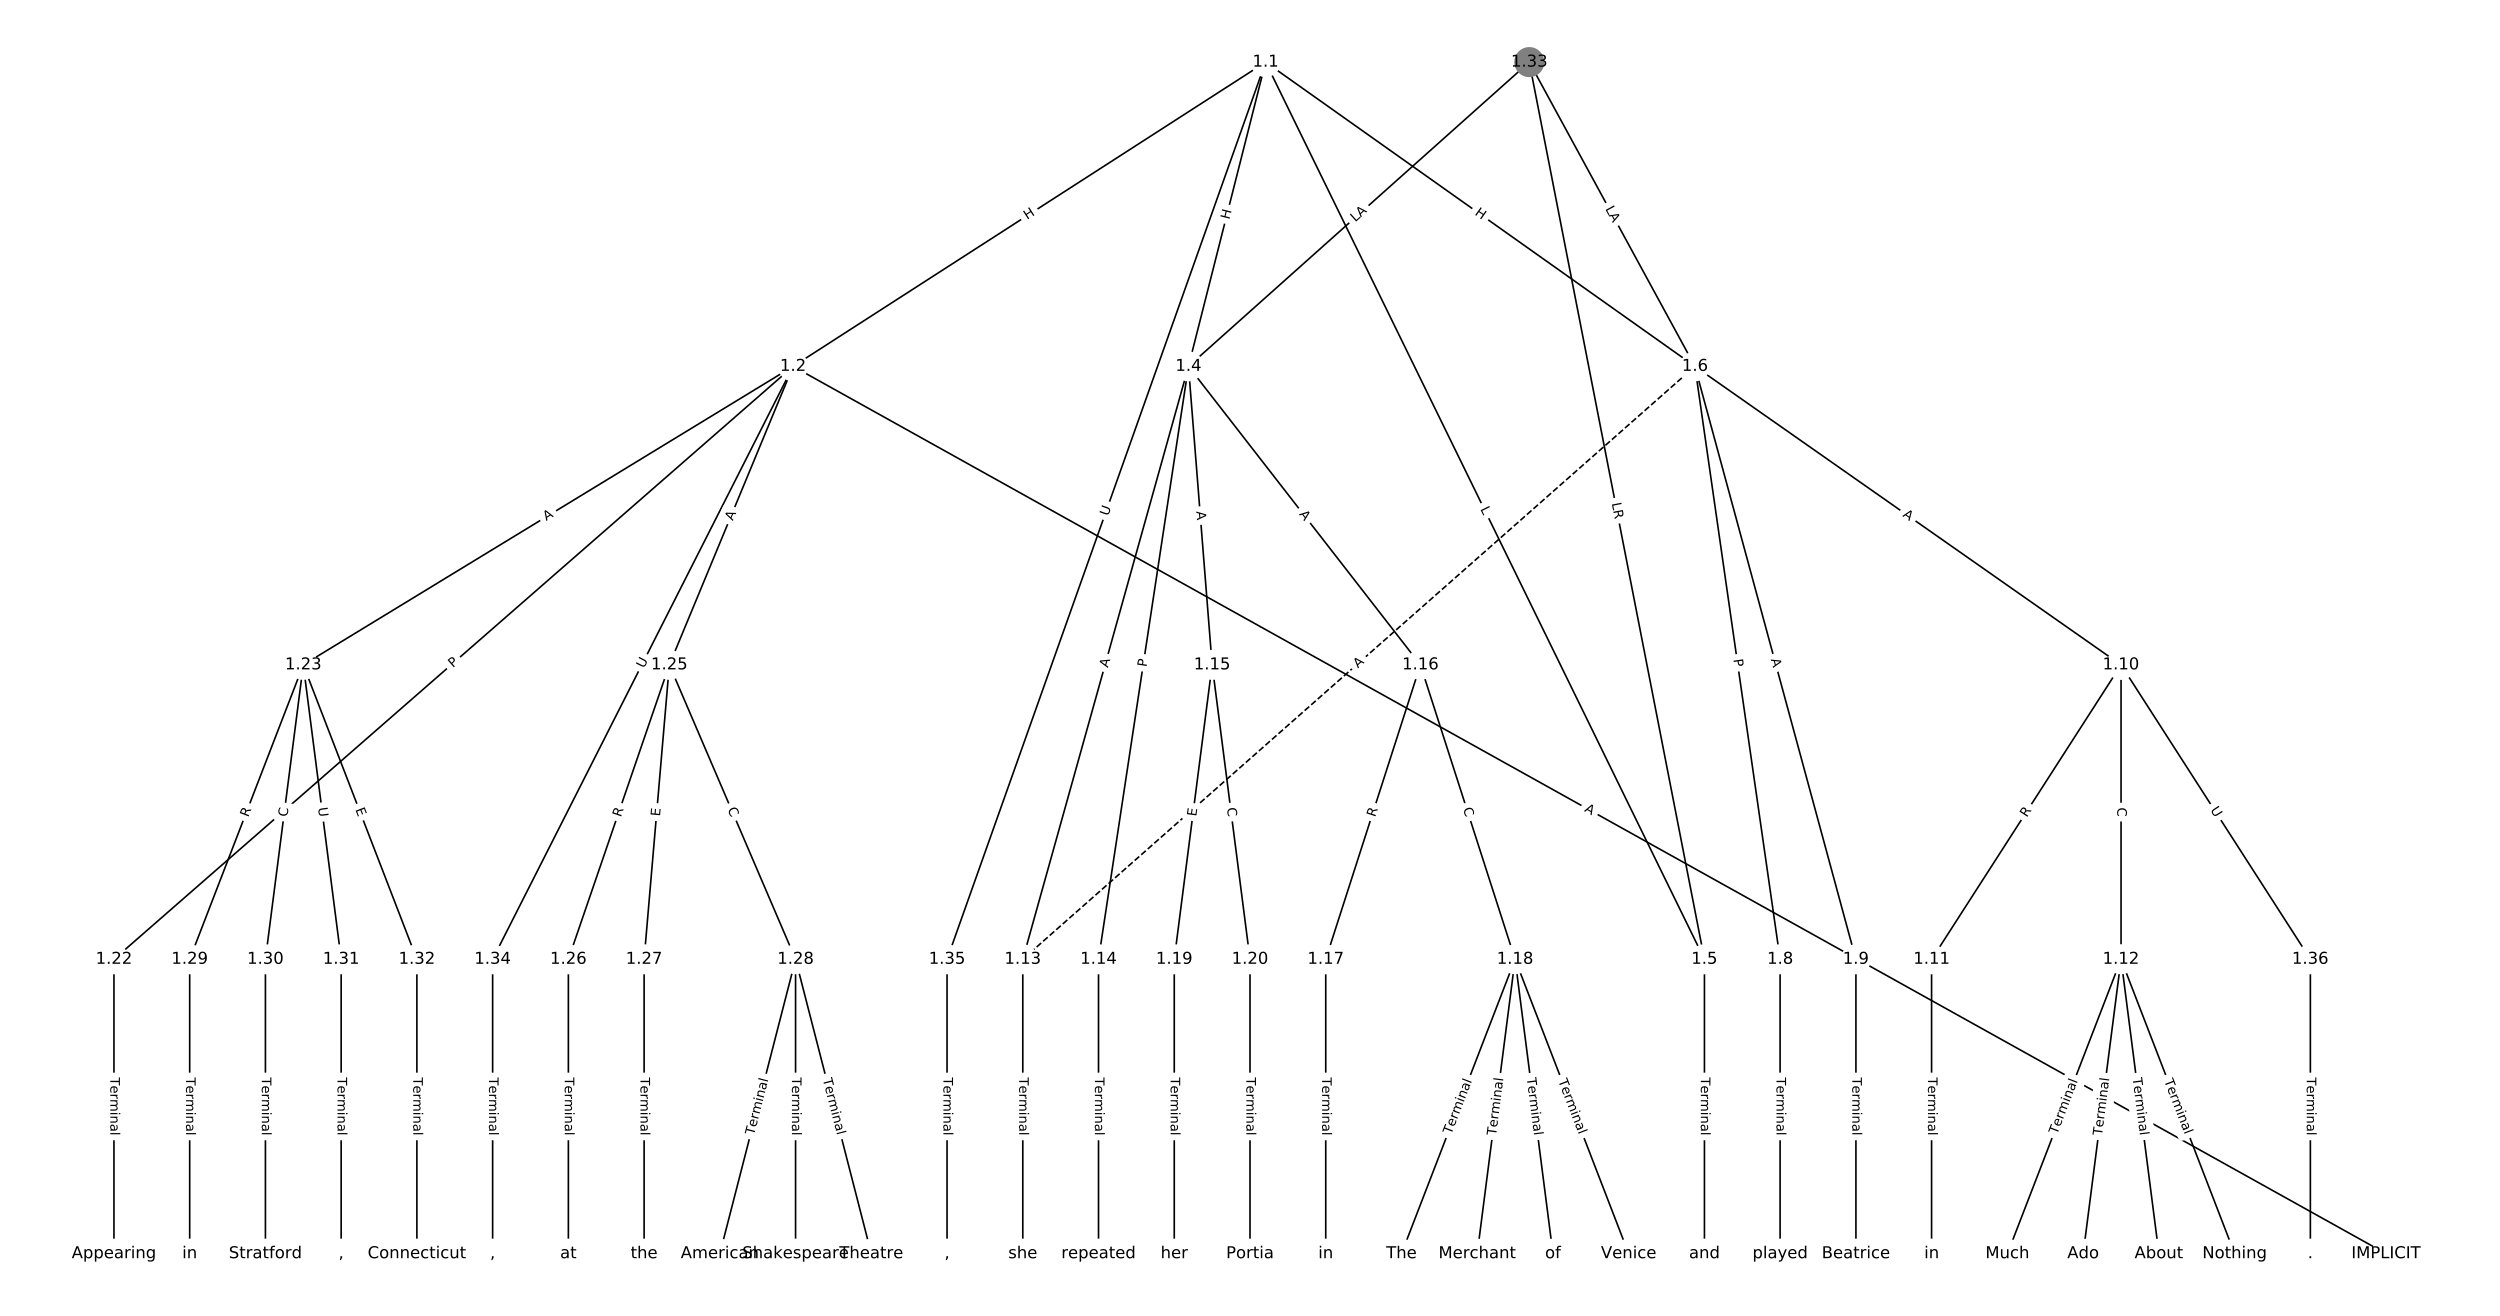 <?xml version="1.0" encoding="UTF-8"?>
<!DOCTYPE svg  PUBLIC '-//W3C//DTD SVG 1.1//EN'  'http://www.w3.org/Graphics/SVG/1.1/DTD/svg11.dtd'>
<svg width="1520pt" height="800pt" version="1.1" viewBox="0 0 1520 800" xmlns="http://www.w3.org/2000/svg" xmlns:xlink="http://www.w3.org/1999/xlink">
<defs>
<style type="text/css">*{stroke-linecap:butt;stroke-linejoin:round;}</style>
</defs>
<path d="m0 800h1520v-800h-1520z" fill="#fff"/>
<g fill="none" stroke="#000">
<path d="m769.48 37.759-287.3 184.99" clip-path="url(#a)"/>
<path d="m769.48 37.759-46.892 184.99" clip-path="url(#a)"/>
<path d="m769.48 37.759 266.81 545.48" clip-path="url(#a)"/>
<path d="m769.48 37.759 261.05 184.99" clip-path="url(#a)"/>
<path d="m769.48 37.759-193.67 545.48" clip-path="url(#a)"/>
<path d="m482.18 222.75 968.54 539.5" clip-path="url(#a)"/>
<path d="m482.18 222.75-412.9 360.49" clip-path="url(#a)"/>
<path d="m482.18 222.75-297.78 181.49" clip-path="url(#a)"/>
<path d="m482.18 222.75-75.212 181.49" clip-path="url(#a)"/>
<path d="m482.18 222.75-182.66 360.49" clip-path="url(#a)"/>
<path d="m722.59 222.75-100.73 360.49" clip-path="url(#a)"/>
<path d="m722.59 222.75-54.682 360.49" clip-path="url(#a)"/>
<path d="m722.59 222.75 14.39 181.49" clip-path="url(#a)"/>
<path d="m722.59 222.75 141.02 181.49" clip-path="url(#a)"/>
<path d="m1036.3 583.24v179" clip-path="url(#a)"/>
<path d="m1030.5 222.75 51.804 360.49" clip-path="url(#a)"/>
<path d="m1030.5 222.75 97.852 360.49" clip-path="url(#a)"/>
<path d="m1030.5 222.75 259.02 181.49" clip-path="url(#a)"/>
<path d="m1030.5 222.75-408.68 360.49" clip-path="url(#a)" stroke-dasharray="3.7,1.6"/>
<path d="m1082.3 583.24v179" clip-path="url(#a)"/>
<path d="m1128.4 583.24v179" clip-path="url(#a)"/>
<path d="m1289.6 404.24-115.12 179" clip-path="url(#a)"/>
<path d="m1289.6 404.24v179" clip-path="url(#a)"/>
<path d="m1289.6 404.24 115.12 179" clip-path="url(#a)"/>
<path d="m1174.4 583.24v179" clip-path="url(#a)"/>
<path d="m1289.6 583.24-69.072 179" clip-path="url(#a)"/>
<path d="m1289.6 583.24-23.024 179" clip-path="url(#a)"/>
<path d="m1289.6 583.24 23.024 179" clip-path="url(#a)"/>
<path d="m1289.6 583.24 69.072 179" clip-path="url(#a)"/>
<path d="m621.86 583.24v179" clip-path="url(#a)"/>
<path d="m667.9 583.24v179" clip-path="url(#a)"/>
<path d="m736.98 404.24-23.024 179" clip-path="url(#a)"/>
<path d="m736.98 404.24 23.024 179" clip-path="url(#a)"/>
<path d="m863.61 404.24-57.56 179" clip-path="url(#a)"/>
<path d="m863.61 404.24 57.56 179" clip-path="url(#a)"/>
<path d="m806.05 583.24v179" clip-path="url(#a)"/>
<path d="m921.17 583.24-69.072 179" clip-path="url(#a)"/>
<path d="m921.17 583.24-23.024 179" clip-path="url(#a)"/>
<path d="m921.17 583.24 23.024 179" clip-path="url(#a)"/>
<path d="m921.17 583.24 69.072 179" clip-path="url(#a)"/>
<path d="m713.95 583.24v179" clip-path="url(#a)"/>
<path d="m760 583.24v179" clip-path="url(#a)"/>
<path d="m69.28 583.24v179" clip-path="url(#a)"/>
<path d="m184.4 404.24-69.072 179" clip-path="url(#a)"/>
<path d="m184.4 404.24-23.024 179" clip-path="url(#a)"/>
<path d="m184.4 404.24 23.024 179" clip-path="url(#a)"/>
<path d="m184.4 404.24 69.072 179" clip-path="url(#a)"/>
<path d="m406.97 404.24-61.397 179" clip-path="url(#a)"/>
<path d="m406.97 404.24-15.349 179" clip-path="url(#a)"/>
<path d="m406.97 404.24 76.747 179" clip-path="url(#a)"/>
<path d="m345.57 583.24v179" clip-path="url(#a)"/>
<path d="m391.62 583.24v179" clip-path="url(#a)"/>
<path d="m483.71 583.24-46.048 179" clip-path="url(#a)"/>
<path d="m483.71 583.24v179" clip-path="url(#a)"/>
<path d="m483.71 583.24 46.048 179" clip-path="url(#a)"/>
<path d="m115.33 583.24v179" clip-path="url(#a)"/>
<path d="m161.38 583.24v179" clip-path="url(#a)"/>
<path d="m207.42 583.24v179" clip-path="url(#a)"/>
<path d="m253.47 583.24v179" clip-path="url(#a)"/>
<path d="m929.8 37.759-207.22 184.99" clip-path="url(#a)"/>
<path d="m929.8 37.759 106.49 545.48" clip-path="url(#a)"/>
<path d="m929.8 37.759 100.73 184.99" clip-path="url(#a)"/>
<path d="m299.52 583.24v179" clip-path="url(#a)"/>
<path d="m575.81 583.24v179" clip-path="url(#a)"/>
<path d="m1404.7 583.24v179" clip-path="url(#a)"/>
</g>
<path d="m626.69 137.15 5.058-3.257q2.018-1.299 0.719-3.317l-4.191-6.51q-1.299-2.018-3.317-0.719l-5.058 3.257q-2.018 1.299-0.719 3.317l4.191 6.51q1.299 2.018 3.317 0.719z" clip-path="url(#a)" fill="#fff" stroke="#fff"/>
<g clip-path="url(#a)">
<defs>
<path id="ae" d="m9.812 72.906h9.859v-29.891h35.844v29.891h9.859v-72.906h-9.859v34.719h-35.844v-34.719h-9.859z"/>
</defs>
<g transform="translate(624.49 133.74) rotate(-32.777) scale(.08 -.08)">
<use xlink:href="#ae"/>
</g>
</g>
<path d="m751.37 134.71 1.478-5.832q0.59-2.326-1.737-2.916l-7.505-1.903q-2.326-0.59-2.916 1.737l-1.478 5.832q-0.59 2.326 1.737 2.916l7.505 1.903q2.326 0.59 2.916-1.737z" clip-path="url(#a)" fill="#fff" stroke="#fff"/>
<g clip-path="url(#a)">
<g transform="translate(747.43 133.71) rotate(-75.776) scale(.08 -.08)">
<use xlink:href="#ae"/>
</g>
</g>
<path d="m896.27 311.25 1.959 4.004q1.054 2.156 3.21 1.101l6.955-3.402q2.156-1.054 1.101-3.21l-1.959-4.004q-1.054-2.156-3.21-1.101l-6.955 3.402q-2.156 1.054-1.101 3.21z" clip-path="url(#a)" fill="#fff" stroke="#fff"/>
<g clip-path="url(#a)">
<defs>
<path id="w" d="m9.812 72.906h9.859v-64.609h35.5v-8.297h-45.359z"/>
</defs>
<g transform="translate(899.92 309.47) rotate(63.935) scale(.08 -.08)">
<use xlink:href="#w"/>
</g>
</g>
<path d="m893.92 133.63 4.909 3.478q1.958 1.388 3.346-0.571l4.476-6.317q1.388-1.958-0.571-3.346l-4.909-3.478q-1.958-1.388-3.346 0.571l-4.476 6.317q-1.388 1.958 0.571 3.346z" clip-path="url(#a)" fill="#fff" stroke="#fff"/>
<g clip-path="url(#a)">
<g transform="translate(896.27 130.31) rotate(35.322) scale(.08 -.08)">
<use xlink:href="#ae"/>
</g>
</g>
<path d="m677.57 315.36 1.959-5.518q0.803-2.262-1.459-3.065l-7.296-2.591q-2.262-0.803-3.065 1.459l-1.959 5.518q-0.803 2.262 1.459 3.065l7.296 2.591q2.262 0.803 3.065-1.459z" clip-path="url(#a)" fill="#fff" stroke="#fff"/>
<g clip-path="url(#a)">
<defs>
<path id="z" d="m8.688 72.906h9.922v-44.297q0-11.719 4.234-16.875 4.25-5.141 13.781-5.141 9.469 0 13.719 5.141 4.25 5.156 4.25 16.875v44.297h9.906v-45.516q0-14.25-7.062-21.531-7.047-7.281-20.812-7.281-13.828 0-20.891 7.281-7.047 7.281-7.047 21.531z"/>
</defs>
<g transform="translate(673.74 314) rotate(-70.453) scale(.08 -.08)">
<use xlink:href="#z"/>
</g>
</g>
<path d="m961.01 496.64 4.781 2.663q2.097 1.168 3.265-0.929l3.768-6.764q1.168-2.097-0.929-3.265l-4.781-2.663q-2.097-1.168-3.265 0.929l-3.768 6.764q-1.168 2.097 0.929 3.265z" clip-path="url(#a)" fill="#fff" stroke="#fff"/>
<g clip-path="url(#a)">
<defs>
<path id="m" d="m34.188 63.188-13.391-36.281h26.812zm-5.578 9.719h11.188l27.781-72.906h-10.25l-6.641 18.703h-32.859l-6.641-18.703h-10.406z"/>
</defs>
<g transform="translate(962.98 493.09) rotate(29.119) scale(.08 -.08)">
<use xlink:href="#m"/>
</g>
</g>
<path d="m278.04 409.3 3.634-3.172q1.808-1.578 0.229-3.386l-5.092-5.832q-1.578-1.808-3.386-0.229l-3.634 3.172q-1.808 1.578-0.229 3.386l5.092 5.832q1.578 1.808 3.386 0.229z" clip-path="url(#a)" fill="#fff" stroke="#fff"/>
<g clip-path="url(#a)">
<defs>
<path id="v" d="m19.672 64.797v-27.391h12.406q6.891 0 10.641 3.562 3.766 3.562 3.766 10.156 0 6.547-3.766 10.109-3.75 3.562-10.641 3.562zm-9.859 8.109h22.266q12.266 0 18.531-5.547 6.281-5.547 6.281-16.234 0-10.797-6.281-16.312-6.266-5.516-18.531-5.516h-12.406v-29.297h-9.859z"/>
</defs>
<g transform="translate(275.36 406.24) rotate(-41.124) scale(.08 -.08)">
<use xlink:href="#v"/>
</g>
</g>
<path d="m334.22 320.27 4.673-2.848q2.049-1.249 0.8-3.298l-4.029-6.611q-1.249-2.049-3.298-0.8l-4.673 2.848q-2.049 1.249-0.8 3.298l4.029 6.611q1.249 2.049 3.298 0.8z" clip-path="url(#a)" fill="#fff" stroke="#fff"/>
<g clip-path="url(#a)">
<g transform="translate(332.1 316.8) rotate(-31.362) scale(.08 -.08)">
<use xlink:href="#m"/>
</g>
</g>
<path d="m449.32 318.42 2.095-5.056q0.919-2.217-1.298-3.136l-7.153-2.964q-2.217-0.919-3.136 1.298l-2.095 5.056q-0.919 2.217 1.298 3.136l7.153 2.964q2.217 0.919 3.136-1.298z" clip-path="url(#a)" fill="#fff" stroke="#fff"/>
<g clip-path="url(#a)">
<g transform="translate(445.56 316.86) rotate(-67.49) scale(.08 -.08)">
<use xlink:href="#m"/>
</g>
</g>
<path d="m395.12 408.44 2.646-5.223q1.085-2.141-1.056-3.226l-6.907-3.499q-2.141-1.085-3.226 1.056l-2.646 5.223q-1.085 2.141 1.056 3.226l6.907 3.499q2.141 1.085 3.226-1.056z" clip-path="url(#a)" fill="#fff" stroke="#fff"/>
<g clip-path="url(#a)">
<g transform="translate(391.49 406.6) rotate(-63.129) scale(.08 -.08)">
<use xlink:href="#z"/>
</g>
</g>
<path d="m677.52 407.32 1.473-5.271q0.646-2.312-1.666-2.957l-7.457-2.084q-2.312-0.646-2.957 1.666l-1.473 5.271q-0.646 2.312 1.666 2.957l7.457 2.084q2.312 0.646 2.957-1.666z" clip-path="url(#a)" fill="#fff" stroke="#fff"/>
<g clip-path="url(#a)">
<g transform="translate(673.61 406.22) rotate(-74.388) scale(.08 -.08)">
<use xlink:href="#m"/>
</g>
</g>
<path d="m701.08 406.32 0.723-4.769q0.36-2.373-2.013-2.733l-7.655-1.161q-2.373-0.36-2.733 2.013l-0.723 4.769q-0.36 2.373 2.013 2.733l7.655 1.161q2.373 0.36 2.733-2.013z" clip-path="url(#a)" fill="#fff" stroke="#fff"/>
<g clip-path="url(#a)">
<g transform="translate(697.07 405.71) rotate(-81.375) scale(.08 -.08)">
<use xlink:href="#v"/>
</g>
</g>
<path d="m723.31 311.26 0.433 5.455q0.19 2.393 2.582 2.203l7.718-0.612q2.393-0.19 2.203-2.582l-0.433-5.455q-0.19-2.393-2.582-2.203l-7.718 0.612q-2.393 0.19-2.203 2.582z" clip-path="url(#a)" fill="#fff" stroke="#fff"/>
<g clip-path="url(#a)">
<g transform="translate(727.36 310.94) rotate(85.467) scale(.08 -.08)">
<use xlink:href="#m"/>
</g>
</g>
<path d="m786.47 315.18 3.358 4.321q1.473 1.895 3.368 0.423l6.114-4.75q1.895-1.473 0.423-3.368l-3.358-4.321q-1.473-1.895-3.368-0.423l-6.114 4.75q-1.895 1.473-0.423 3.368z" clip-path="url(#a)" fill="#fff" stroke="#fff"/>
<g clip-path="url(#a)">
<g transform="translate(789.68 312.69) rotate(52.152) scale(.08 -.08)">
<use xlink:href="#m"/>
</g>
</g>
<path d="m1030 655.1v35.285q0 2.4 2.4 2.4h7.742q2.4 0 2.4-2.4v-35.285q0-2.4-2.4-2.4h-7.742q-2.4 0-2.4 2.4z" clip-path="url(#a)" fill="#fff" stroke="#fff"/>
<g clip-path="url(#a)">
<defs>
<path id="i" d="m-0.297 72.906h61.672v-8.312h-25.875v-64.594h-9.906v64.594h-25.891z"/>
<path id="c" d="m56.203 29.594v-4.391h-41.312q0.594-9.281 5.594-14.141t13.938-4.859q5.172 0 10.031 1.266t9.656 3.812v-8.5q-4.844-2.047-9.922-3.125t-10.297-1.078q-13.094 0-20.734 7.609-7.641 7.625-7.641 20.625 0 13.422 7.25 21.297 7.25 7.891 19.562 7.891 11.031 0 17.453-7.109 6.422-7.094 6.422-19.297zm-8.984 2.641q-0.094 7.359-4.125 11.75-4.031 4.406-10.672 4.406-7.516 0-12.031-4.25t-5.203-11.969z"/>
<path id="f" d="m41.109 46.297q-1.516 0.875-3.297 1.281-1.781 0.422-3.922 0.422-7.625 0-11.703-4.953t-4.078-14.234v-28.812h-9.031v54.688h9.031v-8.5q2.844 4.984 7.375 7.391 4.547 2.422 11.047 2.422 0.922 0 2.047-0.125 1.125-0.109 2.484-0.359z"/>
<path id="k" d="m52 44.188q3.375 6.062 8.062 8.938t11.031 2.875q8.547 0 13.188-5.984 4.641-5.969 4.641-17v-33.016h-9.031v32.719q0 7.859-2.797 11.656-2.781 3.812-8.484 3.812-6.984 0-11.047-4.641-4.047-4.625-4.047-12.641v-30.906h-9.031v32.719q0 7.906-2.781 11.688t-8.594 3.781q-6.891 0-10.953-4.656-4.047-4.656-4.047-12.625v-30.906h-9.031v54.688h9.031v-8.5q3.078 5.031 7.375 7.422t10.203 2.391q5.969 0 10.141-3.031 4.172-3.016 6.172-8.781z"/>
<path id="h" d="m9.422 54.688h8.984v-54.688h-8.984zm0 21.297h8.984v-11.391h-8.984z"/>
<path id="g" d="m54.891 33.016v-33.016h-8.984v32.719q0 7.766-3.031 11.609-3.031 3.859-9.078 3.859-7.281 0-11.484-4.641-4.203-4.625-4.203-12.641v-30.906h-9.031v54.688h9.031v-8.5q3.234 4.938 7.594 7.375 4.375 2.438 10.094 2.438 9.422 0 14.25-5.828 4.844-5.828 4.844-17.156z"/>
<path id="e" d="m34.281 27.484q-10.891 0-15.094-2.484t-4.203-8.5q0-4.781 3.156-7.594 3.156-2.797 8.562-2.797 7.484 0 12 5.297t4.516 14.078v2zm17.922 3.719v-31.203h-8.984v8.297q-3.078-4.969-7.672-7.344t-11.234-2.375q-8.391 0-13.359 4.719-4.953 4.719-4.953 12.625 0 9.219 6.172 13.906 6.188 4.688 18.438 4.688h12.609v0.891q0 6.203-4.078 9.594t-11.453 3.391q-4.688 0-9.141-1.125-4.438-1.125-8.531-3.375v8.312q4.922 1.906 9.562 2.844 4.641 0.953 9.031 0.953 11.875 0 17.734-6.156 5.859-6.141 5.859-18.641z"/>
<path id="l" d="m9.422 75.984h8.984v-75.984h-8.984z"/>
</defs>
<g transform="translate(1034.1 655.1) rotate(90) scale(.08 -.08)">
<use xlink:href="#i"/>
<use x="60.818" xlink:href="#c"/>
<use x="122.342" xlink:href="#f"/>
<use x="163.439" xlink:href="#k"/>
<use x="260.852" xlink:href="#h"/>
<use x="288.635" xlink:href="#g"/>
<use x="352.014" xlink:href="#e"/>
<use x="413.293" xlink:href="#l"/>
</g>
</g>
<path d="m1049.9 401.5 0.686 4.775q0.341 2.376 2.717 2.034l7.664-1.101q2.376-0.341 2.034-2.717l-0.686-4.775q-0.341-2.376-2.717-2.034l-7.664 1.101q-2.376 0.341-2.034 2.717z" clip-path="url(#a)" fill="#fff" stroke="#fff"/>
<g clip-path="url(#a)">
<g transform="translate(1053.9 400.92) rotate(81.822) scale(.08 -.08)">
<use xlink:href="#v"/>
</g>
</g>
<path d="m1072.7 401.99 1.434 5.281q0.629 2.316 2.945 1.688l7.472-2.028q2.316-0.629 1.688-2.945l-1.434-5.281q-0.629-2.316-2.945-1.688l-7.472 2.028q-2.316 0.629-1.688 2.945z" clip-path="url(#a)" fill="#fff" stroke="#fff"/>
<g clip-path="url(#a)">
<g transform="translate(1076.6 400.93) rotate(74.814) scale(.08 -.08)">
<use xlink:href="#m"/>
</g>
</g>
<path d="m1154.2 317.06 4.482 3.14q1.966 1.377 3.343-0.588l4.443-6.341q1.377-1.966-0.588-3.343l-4.482-3.14q-1.966-1.377-3.343 0.588l-4.443 6.341q-1.377 1.966 0.588 3.343z" clip-path="url(#a)" fill="#fff" stroke="#fff"/>
<g clip-path="url(#a)">
<g transform="translate(1156.5 313.73) rotate(35.018) scale(.08 -.08)">
<use xlink:href="#m"/>
</g>
</g>
<path d="m828.29 409.51 4.104-3.62q1.8-1.588 0.212-3.388l-5.122-5.806q-1.588-1.8-3.388-0.212l-4.104 3.62q-1.8 1.588-0.212 3.388l5.122 5.806q1.588 1.8 3.388 0.212z" clip-path="url(#a)" fill="#fff" stroke="#fff"/>
<g clip-path="url(#a)">
<g transform="translate(825.6 406.46) rotate(-41.416) scale(.08 -.08)">
<use xlink:href="#m"/>
</g>
</g>
<path d="m1076.1 655.1v35.285q0 2.4 2.4 2.4h7.742q2.4 0 2.4-2.4v-35.285q0-2.4-2.4-2.4h-7.742q-2.4 0-2.4 2.4z" clip-path="url(#a)" fill="#fff" stroke="#fff"/>
<g clip-path="url(#a)">
<g transform="translate(1080.1 655.1) rotate(90) scale(.08 -.08)">
<use xlink:href="#i"/>
<use x="60.818" xlink:href="#c"/>
<use x="122.342" xlink:href="#f"/>
<use x="163.439" xlink:href="#k"/>
<use x="260.852" xlink:href="#h"/>
<use x="288.635" xlink:href="#g"/>
<use x="352.014" xlink:href="#e"/>
<use x="413.293" xlink:href="#l"/>
</g>
</g>
<path d="m1122.1 655.1v35.285q0 2.4 2.4 2.4h7.742q2.4 0 2.4-2.4v-35.285q0-2.4-2.4-2.4h-7.742q-2.4 0-2.4 2.4z" clip-path="url(#a)" fill="#fff" stroke="#fff"/>
<g clip-path="url(#a)">
<g transform="translate(1126.2 655.1) rotate(90) scale(.08 -.08)">
<use xlink:href="#i"/>
<use x="60.818" xlink:href="#c"/>
<use x="122.342" xlink:href="#f"/>
<use x="163.439" xlink:href="#k"/>
<use x="260.852" xlink:href="#h"/>
<use x="288.635" xlink:href="#g"/>
<use x="352.014" xlink:href="#e"/>
<use x="413.293" xlink:href="#l"/>
</g>
</g>
<path d="m1235.8 499.47 3.007-4.675q1.298-2.019-0.72-3.317l-6.512-4.188q-2.019-1.298-3.317 0.72l-3.007 4.675q-1.298 2.019 0.72 3.317l6.512 4.188q2.019 1.298 3.317-0.72z" clip-path="url(#a)" fill="#fff" stroke="#fff"/>
<g clip-path="url(#a)">
<defs>
<path id="u" d="m44.391 34.188q3.172-1.078 6.172-4.594t6.031-9.672l10.016-19.922h-10.609l-9.312 18.703q-3.625 7.328-7.016 9.719t-9.25 2.391h-10.75v-30.812h-9.859v72.906h22.266q12.5 0 18.656-5.234 6.156-5.219 6.156-15.766 0-6.891-3.203-11.438-3.203-4.531-9.297-6.281zm-24.719 30.609v-25.875h12.406q7.125 0 10.766 3.297t3.641 9.688-3.641 9.641-10.766 3.25z"/>
</defs>
<g transform="translate(1232.3 497.27) rotate(-57.254) scale(.08 -.08)">
<use xlink:href="#u"/>
</g>
</g>
<path d="m1283.3 490.95v5.586q0 2.4 2.4 2.4h7.742q2.4 0 2.4-2.4v-5.586q0-2.4-2.4-2.4h-7.742q-2.4 0-2.4 2.4z" clip-path="url(#a)" fill="#fff" stroke="#fff"/>
<g clip-path="url(#a)">
<defs>
<path id="s" d="m64.406 67.281v-10.391q-4.984 4.641-10.625 6.922-5.641 2.297-11.984 2.297-12.5 0-19.141-7.641t-6.641-22.094q0-14.406 6.641-22.047t19.141-7.641q6.344 0 11.984 2.297t10.625 6.938v-10.312q-5.172-3.516-10.969-5.281-5.781-1.75-12.219-1.75-16.562 0-26.094 10.125-9.516 10.141-9.516 27.672 0 17.578 9.516 27.703 9.531 10.141 26.094 10.141 6.531 0 12.312-1.734 5.797-1.734 10.875-5.203z"/>
</defs>
<g transform="translate(1287.3 490.95) rotate(90) scale(.08 -.08)">
<use xlink:href="#s"/>
</g>
</g>
<path d="m1340.3 494.67 3.167 4.925q1.298 2.019 3.317 0.72l6.512-4.188q2.019-1.298 0.72-3.317l-3.167-4.925q-1.298-2.019-3.317-0.72l-6.512 4.188q-2.019 1.298-0.72 3.317z" clip-path="url(#a)" fill="#fff" stroke="#fff"/>
<g clip-path="url(#a)">
<g transform="translate(1343.7 492.47) rotate(57.254) scale(.08 -.08)">
<use xlink:href="#z"/>
</g>
</g>
<path d="m1168.2 655.1v35.285q0 2.4 2.4 2.4h7.742q2.4 0 2.4-2.4v-35.285q0-2.4-2.4-2.4h-7.742q-2.4 0-2.4 2.4z" clip-path="url(#a)" fill="#fff" stroke="#fff"/>
<g clip-path="url(#a)">
<g transform="translate(1172.2 655.1) rotate(90) scale(.08 -.08)">
<use xlink:href="#i"/>
<use x="60.818" xlink:href="#c"/>
<use x="122.342" xlink:href="#f"/>
<use x="163.439" xlink:href="#k"/>
<use x="260.852" xlink:href="#h"/>
<use x="288.635" xlink:href="#g"/>
<use x="352.014" xlink:href="#e"/>
<use x="413.293" xlink:href="#l"/>
</g>
</g>
<path d="m1254.5 691.46 12.703-32.919q0.864-2.239-1.375-3.103l-7.223-2.787q-2.239-0.864-3.103 1.375l-12.703 32.919q-0.864 2.239 1.375 3.103l7.223 2.787q2.239 0.864 3.103-1.375z" clip-path="url(#a)" fill="#fff" stroke="#fff"/>
<g clip-path="url(#a)">
<g transform="translate(1250.7 689.99) rotate(-68.9) scale(.08 -.08)">
<use xlink:href="#i"/>
<use x="60.818" xlink:href="#c"/>
<use x="122.342" xlink:href="#f"/>
<use x="163.439" xlink:href="#k"/>
<use x="260.852" xlink:href="#h"/>
<use x="288.635" xlink:href="#g"/>
<use x="352.014" xlink:href="#e"/>
<use x="413.293" xlink:href="#l"/>
</g>
</g>
<path d="m1282 691.04 4.501-34.997q0.306-2.38-2.074-2.687l-7.679-0.988q-2.38-0.306-2.687 2.074l-4.501 34.997q-0.306 2.38 2.074 2.687l7.679 0.988q2.38 0.306 2.687-2.074z" clip-path="url(#a)" fill="#fff" stroke="#fff"/>
<g clip-path="url(#a)">
<g transform="translate(1278 690.52) rotate(-82.671) scale(.08 -.08)">
<use xlink:href="#i"/>
<use x="60.818" xlink:href="#c"/>
<use x="122.342" xlink:href="#f"/>
<use x="163.439" xlink:href="#k"/>
<use x="260.852" xlink:href="#h"/>
<use x="288.635" xlink:href="#g"/>
<use x="352.014" xlink:href="#e"/>
<use x="413.293" xlink:href="#l"/>
</g>
</g>
<path d="m1292.6 656.04 4.501 34.997q0.306 2.38 2.687 2.074l7.679-0.988q2.38-0.306 2.074-2.687l-4.501-34.997q-0.306-2.38-2.687-2.074l-7.679 0.988q-2.38 0.306-2.074 2.687z" clip-path="url(#a)" fill="#fff" stroke="#fff"/>
<g clip-path="url(#a)">
<g transform="translate(1296.6 655.52) rotate(82.671) scale(.08 -.08)">
<use xlink:href="#i"/>
<use x="60.818" xlink:href="#c"/>
<use x="122.342" xlink:href="#f"/>
<use x="163.439" xlink:href="#k"/>
<use x="260.852" xlink:href="#h"/>
<use x="288.635" xlink:href="#g"/>
<use x="352.014" xlink:href="#e"/>
<use x="413.293" xlink:href="#l"/>
</g>
</g>
<path d="m1311.9 658.54 12.703 32.919q0.864 2.239 3.103 1.375l7.223-2.787q2.239-0.864 1.375-3.103l-12.703-32.919q-0.864-2.239-3.103-1.375l-7.223 2.787q-2.239 0.864-1.375 3.103z" clip-path="url(#a)" fill="#fff" stroke="#fff"/>
<g clip-path="url(#a)">
<g transform="translate(1315.7 657.08) rotate(68.9) scale(.08 -.08)">
<use xlink:href="#i"/>
<use x="60.818" xlink:href="#c"/>
<use x="122.342" xlink:href="#f"/>
<use x="163.439" xlink:href="#k"/>
<use x="260.852" xlink:href="#h"/>
<use x="288.635" xlink:href="#g"/>
<use x="352.014" xlink:href="#e"/>
<use x="413.293" xlink:href="#l"/>
</g>
</g>
<path d="m615.58 655.1v35.285q0 2.4 2.4 2.4h7.742q2.4 0 2.4-2.4v-35.285q0-2.4-2.4-2.4h-7.742q-2.4 0-2.4 2.4z" clip-path="url(#a)" fill="#fff" stroke="#fff"/>
<g clip-path="url(#a)">
<g transform="translate(619.65 655.1) rotate(90) scale(.08 -.08)">
<use xlink:href="#i"/>
<use x="60.818" xlink:href="#c"/>
<use x="122.342" xlink:href="#f"/>
<use x="163.439" xlink:href="#k"/>
<use x="260.852" xlink:href="#h"/>
<use x="288.635" xlink:href="#g"/>
<use x="352.014" xlink:href="#e"/>
<use x="413.293" xlink:href="#l"/>
</g>
</g>
<path d="m661.63 655.1v35.285q0 2.4 2.4 2.4h7.742q2.4 0 2.4-2.4v-35.285q0-2.4-2.4-2.4h-7.742q-2.4 0-2.4 2.4z" clip-path="url(#a)" fill="#fff" stroke="#fff"/>
<g clip-path="url(#a)">
<g transform="translate(665.7 655.1) rotate(90) scale(.08 -.08)">
<use xlink:href="#i"/>
<use x="60.818" xlink:href="#c"/>
<use x="122.342" xlink:href="#f"/>
<use x="163.439" xlink:href="#k"/>
<use x="260.852" xlink:href="#h"/>
<use x="288.635" xlink:href="#g"/>
<use x="352.014" xlink:href="#e"/>
<use x="413.293" xlink:href="#l"/>
</g>
</g>
<path d="m731.36 497.05 0.645-5.014q0.306-2.38-2.074-2.687l-7.679-0.988q-2.38-0.306-2.687 2.074l-0.645 5.014q-0.306 2.38 2.074 2.687l7.679 0.988q2.38 0.306 2.687-2.074z" clip-path="url(#a)" fill="#fff" stroke="#fff"/>
<g clip-path="url(#a)">
<defs>
<path id="af" d="m9.812 72.906h46.094v-8.312h-36.234v-21.578h34.719v-8.297h-34.719v-26.422h37.109v-8.297h-46.969z"/>
</defs>
<g transform="translate(727.33 496.53) rotate(-82.671) scale(.08 -.08)">
<use xlink:href="#af"/>
</g>
</g>
<path d="m741.91 491.77 0.713 5.541q0.306 2.38 2.687 2.074l7.679-0.988q2.38-0.306 2.074-2.687l-0.713-5.541q-0.306-2.38-2.687-2.074l-7.679 0.988q-2.38 0.306-2.074 2.687z" clip-path="url(#a)" fill="#fff" stroke="#fff"/>
<g clip-path="url(#a)">
<g transform="translate(745.94 491.25) rotate(82.671) scale(.08 -.08)">
<use xlink:href="#s"/>
</g>
</g>
<path d="m839.95 498.3 1.702-5.292q0.735-2.285-1.55-3.019l-7.371-2.37q-2.285-0.735-3.019 1.55l-1.702 5.292q-0.735 2.285 1.55 3.019l7.371 2.37q2.285 0.735 3.019-1.55z" clip-path="url(#a)" fill="#fff" stroke="#fff"/>
<g clip-path="url(#a)">
<g transform="translate(836.08 497.06) rotate(-72.174) scale(.08 -.08)">
<use xlink:href="#u"/>
</g>
</g>
<path d="m885.56 493 1.71 5.318q0.735 2.285 3.019 1.55l7.371-2.37q2.285-0.735 1.55-3.019l-1.71-5.318q-0.735-2.285-3.019-1.55l-7.371 2.37q-2.285 0.735-1.55 3.019z" clip-path="url(#a)" fill="#fff" stroke="#fff"/>
<g clip-path="url(#a)">
<g transform="translate(889.43 491.76) rotate(72.174) scale(.08 -.08)">
<use xlink:href="#s"/>
</g>
</g>
<path d="m799.78 655.1v35.285q0 2.4 2.4 2.4h7.742q2.4 0 2.4-2.4v-35.285q0-2.4-2.4-2.4h-7.742q-2.4 0-2.4 2.4z" clip-path="url(#a)" fill="#fff" stroke="#fff"/>
<g clip-path="url(#a)">
<g transform="translate(803.84 655.1) rotate(90) scale(.08 -.08)">
<use xlink:href="#i"/>
<use x="60.818" xlink:href="#c"/>
<use x="122.342" xlink:href="#f"/>
<use x="163.439" xlink:href="#k"/>
<use x="260.852" xlink:href="#h"/>
<use x="288.635" xlink:href="#g"/>
<use x="352.014" xlink:href="#e"/>
<use x="413.293" xlink:href="#l"/>
</g>
</g>
<path d="m886.13 691.46 12.703-32.919q0.864-2.239-1.375-3.103l-7.223-2.787q-2.239-0.864-3.103 1.375l-12.703 32.919q-0.864 2.239 1.375 3.103l7.223 2.787q2.239 0.864 3.103-1.375z" clip-path="url(#a)" fill="#fff" stroke="#fff"/>
<g clip-path="url(#a)">
<g transform="translate(882.34 689.99) rotate(-68.9) scale(.08 -.08)">
<use xlink:href="#i"/>
<use x="60.818" xlink:href="#c"/>
<use x="122.342" xlink:href="#f"/>
<use x="163.439" xlink:href="#k"/>
<use x="260.852" xlink:href="#h"/>
<use x="288.635" xlink:href="#g"/>
<use x="352.014" xlink:href="#e"/>
<use x="413.293" xlink:href="#l"/>
</g>
</g>
<path d="m913.63 691.04 4.501-34.997q0.306-2.38-2.074-2.687l-7.679-0.988q-2.38-0.306-2.687 2.074l-4.501 34.997q-0.306 2.38 2.074 2.687l7.679 0.988q2.38 0.306 2.687-2.074z" clip-path="url(#a)" fill="#fff" stroke="#fff"/>
<g clip-path="url(#a)">
<g transform="translate(909.59 690.52) rotate(-82.671) scale(.08 -.08)">
<use xlink:href="#i"/>
<use x="60.818" xlink:href="#c"/>
<use x="122.342" xlink:href="#f"/>
<use x="163.439" xlink:href="#k"/>
<use x="260.852" xlink:href="#h"/>
<use x="288.635" xlink:href="#g"/>
<use x="352.014" xlink:href="#e"/>
<use x="413.293" xlink:href="#l"/>
</g>
</g>
<path d="m924.21 656.04 4.501 34.997q0.306 2.38 2.687 2.074l7.679-0.988q2.38-0.306 2.074-2.687l-4.501-34.997q-0.306-2.38-2.687-2.074l-7.679 0.988q-2.38 0.306-2.074 2.687z" clip-path="url(#a)" fill="#fff" stroke="#fff"/>
<g clip-path="url(#a)">
<g transform="translate(928.24 655.52) rotate(82.671) scale(.08 -.08)">
<use xlink:href="#i"/>
<use x="60.818" xlink:href="#c"/>
<use x="122.342" xlink:href="#f"/>
<use x="163.439" xlink:href="#k"/>
<use x="260.852" xlink:href="#h"/>
<use x="288.635" xlink:href="#g"/>
<use x="352.014" xlink:href="#e"/>
<use x="413.293" xlink:href="#l"/>
</g>
</g>
<path d="m943.5 658.54 12.703 32.919q0.864 2.239 3.103 1.375l7.223-2.787q2.239-0.864 1.375-3.103l-12.703-32.919q-0.864-2.239-3.103-1.375l-7.223 2.787q-2.239 0.864-1.375 3.103z" clip-path="url(#a)" fill="#fff" stroke="#fff"/>
<g clip-path="url(#a)">
<g transform="translate(947.29 657.08) rotate(68.9) scale(.08 -.08)">
<use xlink:href="#i"/>
<use x="60.818" xlink:href="#c"/>
<use x="122.342" xlink:href="#f"/>
<use x="163.439" xlink:href="#k"/>
<use x="260.852" xlink:href="#h"/>
<use x="288.635" xlink:href="#g"/>
<use x="352.014" xlink:href="#e"/>
<use x="413.293" xlink:href="#l"/>
</g>
</g>
<path d="m707.68 655.1v35.285q0 2.4 2.4 2.4h7.742q2.4 0 2.4-2.4v-35.285q0-2.4-2.4-2.4h-7.742q-2.4 0-2.4 2.4z" clip-path="url(#a)" fill="#fff" stroke="#fff"/>
<g clip-path="url(#a)">
<g transform="translate(711.74 655.1) rotate(90) scale(.08 -.08)">
<use xlink:href="#i"/>
<use x="60.818" xlink:href="#c"/>
<use x="122.342" xlink:href="#f"/>
<use x="163.439" xlink:href="#k"/>
<use x="260.852" xlink:href="#h"/>
<use x="288.635" xlink:href="#g"/>
<use x="352.014" xlink:href="#e"/>
<use x="413.293" xlink:href="#l"/>
</g>
</g>
<path d="m753.73 655.1v35.285q0 2.4 2.4 2.4h7.742q2.4 0 2.4-2.4v-35.285q0-2.4-2.4-2.4h-7.742q-2.4 0-2.4 2.4z" clip-path="url(#a)" fill="#fff" stroke="#fff"/>
<g clip-path="url(#a)">
<g transform="translate(757.79 655.1) rotate(90) scale(.08 -.08)">
<use xlink:href="#i"/>
<use x="60.818" xlink:href="#c"/>
<use x="122.342" xlink:href="#f"/>
<use x="163.439" xlink:href="#k"/>
<use x="260.852" xlink:href="#h"/>
<use x="288.635" xlink:href="#g"/>
<use x="352.014" xlink:href="#e"/>
<use x="413.293" xlink:href="#l"/>
</g>
</g>
<path d="m63.009 655.1v35.285q0 2.4 2.4 2.4h7.742q2.4 0 2.4-2.4v-35.285q0-2.4-2.4-2.4h-7.742q-2.4 0-2.4 2.4z" clip-path="url(#a)" fill="#fff" stroke="#fff"/>
<g clip-path="url(#a)">
<g transform="translate(67.072 655.1) rotate(90) scale(.08 -.08)">
<use xlink:href="#i"/>
<use x="60.818" xlink:href="#c"/>
<use x="122.342" xlink:href="#f"/>
<use x="163.439" xlink:href="#k"/>
<use x="260.852" xlink:href="#h"/>
<use x="288.635" xlink:href="#g"/>
<use x="352.014" xlink:href="#e"/>
<use x="413.293" xlink:href="#l"/>
</g>
</g>
<path d="m154.71 498.59 2.001-5.186q0.864-2.239-1.375-3.103l-7.223-2.787q-2.239-0.864-3.103 1.375l-2.001 5.186q-0.864 2.239 1.375 3.103l7.223 2.787q2.239 0.864 3.103-1.375z" clip-path="url(#a)" fill="#fff" stroke="#fff"/>
<g clip-path="url(#a)">
<g transform="translate(150.92 497.13) rotate(-68.9) scale(.08 -.08)">
<use xlink:href="#u"/>
</g>
</g>
<path d="m178.75 497.31 0.713-5.541q0.306-2.38-2.074-2.687l-7.679-0.988q-2.38-0.306-2.687 2.074l-0.713 5.541q-0.306 2.38 2.074 2.687l7.679 0.988q2.38 0.306 2.687-2.074z" clip-path="url(#a)" fill="#fff" stroke="#fff"/>
<g clip-path="url(#a)">
<g transform="translate(174.72 496.79) rotate(-82.671) scale(.08 -.08)">
<use xlink:href="#s"/>
</g>
</g>
<path d="m189.32 491.63 0.747 5.807q0.306 2.38 2.687 2.074l7.679-0.988q2.38-0.306 2.074-2.687l-0.747-5.807q-0.306-2.38-2.687-2.074l-7.679 0.988q-2.38 0.306-2.074 2.687z" clip-path="url(#a)" fill="#fff" stroke="#fff"/>
<g clip-path="url(#a)">
<g transform="translate(193.35 491.12) rotate(82.671) scale(.08 -.08)">
<use xlink:href="#z"/>
</g>
</g>
<path d="m212.18 493.64 1.82 4.716q0.864 2.239 3.103 1.375l7.223-2.787q2.239-0.864 1.375-3.103l-1.82-4.716q-0.864-2.239-3.103-1.375l-7.223 2.787q-2.239 0.864-1.375 3.103z" clip-path="url(#a)" fill="#fff" stroke="#fff"/>
<g clip-path="url(#a)">
<g transform="translate(215.97 492.18) rotate(68.9) scale(.08 -.08)">
<use xlink:href="#af"/>
</g>
</g>
<path d="m381.3 498.4 1.804-5.258q0.779-2.27-1.492-3.049l-7.324-2.512q-2.27-0.779-3.049 1.492l-1.804 5.258q-0.779 2.27 1.492 3.049l7.324 2.512q2.27 0.779 3.049-1.492z" clip-path="url(#a)" fill="#fff" stroke="#fff"/>
<g clip-path="url(#a)">
<g transform="translate(377.45 497.08) rotate(-71.068) scale(.08 -.08)">
<use xlink:href="#u"/>
</g>
</g>
<path d="m405.32 496.79 0.432-5.037q0.205-2.391-2.186-2.596l-7.714-0.661q-2.391-0.205-2.596 2.186l-0.432 5.037q-0.205 2.391 2.186 2.596l7.714 0.661q2.391 0.205 2.596-2.186z" clip-path="url(#a)" fill="#fff" stroke="#fff"/>
<g clip-path="url(#a)">
<g transform="translate(401.27 496.45) rotate(-85.099) scale(.08 -.08)">
<use xlink:href="#af"/>
</g>
</g>
<path d="m438.47 493.64 2.201 5.134q0.946 2.206 3.151 1.26l7.116-3.051q2.206-0.946 1.26-3.151l-2.201-5.134q-0.946-2.206-3.151-1.26l-7.116 3.051q-2.206 0.946-1.26 3.151z" clip-path="url(#a)" fill="#fff" stroke="#fff"/>
<g clip-path="url(#a)">
<g transform="translate(442.21 492.04) rotate(66.793) scale(.08 -.08)">
<use xlink:href="#s"/>
</g>
</g>
<path d="m339.3 655.1v35.285q0 2.4 2.4 2.4h7.742q2.4 0 2.4-2.4v-35.285q0-2.4-2.4-2.4h-7.742q-2.4 0-2.4 2.4z" clip-path="url(#a)" fill="#fff" stroke="#fff"/>
<g clip-path="url(#a)">
<g transform="translate(343.36 655.1) rotate(90) scale(.08 -.08)">
<use xlink:href="#i"/>
<use x="60.818" xlink:href="#c"/>
<use x="122.342" xlink:href="#f"/>
<use x="163.439" xlink:href="#k"/>
<use x="260.852" xlink:href="#h"/>
<use x="288.635" xlink:href="#g"/>
<use x="352.014" xlink:href="#e"/>
<use x="413.293" xlink:href="#l"/>
</g>
</g>
<path d="m385.34 655.1v35.285q0 2.4 2.4 2.4h7.742q2.4 0 2.4-2.4v-35.285q0-2.4-2.4-2.4h-7.742q-2.4 0-2.4 2.4z" clip-path="url(#a)" fill="#fff" stroke="#fff"/>
<g clip-path="url(#a)">
<g transform="translate(389.41 655.1) rotate(90) scale(.08 -.08)">
<use xlink:href="#i"/>
<use x="60.818" xlink:href="#c"/>
<use x="122.342" xlink:href="#f"/>
<use x="163.439" xlink:href="#k"/>
<use x="260.852" xlink:href="#h"/>
<use x="288.635" xlink:href="#g"/>
<use x="352.014" xlink:href="#e"/>
<use x="413.293" xlink:href="#l"/>
</g>
</g>
<path d="m462.37 691.39 8.791-34.172q0.598-2.324-1.726-2.922l-7.498-1.929q-2.324-0.598-2.922 1.726l-8.791 34.172q-0.598 2.324 1.726 2.922l7.498 1.929q2.324 0.598 2.922-1.726z" clip-path="url(#a)" fill="#fff" stroke="#fff"/>
<g clip-path="url(#a)">
<g transform="translate(458.43 690.38) rotate(-75.574) scale(.08 -.08)">
<use xlink:href="#i"/>
<use x="60.818" xlink:href="#c"/>
<use x="122.342" xlink:href="#f"/>
<use x="163.439" xlink:href="#k"/>
<use x="260.852" xlink:href="#h"/>
<use x="288.635" xlink:href="#g"/>
<use x="352.014" xlink:href="#e"/>
<use x="413.293" xlink:href="#l"/>
</g>
</g>
<path d="m477.44 655.1v35.285q0 2.4 2.4 2.4h7.742q2.4 0 2.4-2.4v-35.285q0-2.4-2.4-2.4h-7.742q-2.4 0-2.4 2.4z" clip-path="url(#a)" fill="#fff" stroke="#fff"/>
<g clip-path="url(#a)">
<g transform="translate(481.5 655.1) rotate(90) scale(.08 -.08)">
<use xlink:href="#i"/>
<use x="60.818" xlink:href="#c"/>
<use x="122.342" xlink:href="#f"/>
<use x="163.439" xlink:href="#k"/>
<use x="260.852" xlink:href="#h"/>
<use x="288.635" xlink:href="#g"/>
<use x="352.014" xlink:href="#e"/>
<use x="413.293" xlink:href="#l"/>
</g>
</g>
<path d="m496.27 657.22 8.791 34.172q0.598 2.324 2.922 1.726l7.498-1.929q2.324-0.598 1.726-2.922l-8.791-34.172q-0.598-2.324-2.922-1.726l-7.498 1.929q-2.324 0.598-1.726 2.922z" clip-path="url(#a)" fill="#fff" stroke="#fff"/>
<g clip-path="url(#a)">
<g transform="translate(500.2 656.2) rotate(75.574) scale(.08 -.08)">
<use xlink:href="#i"/>
<use x="60.818" xlink:href="#c"/>
<use x="122.342" xlink:href="#f"/>
<use x="163.439" xlink:href="#k"/>
<use x="260.852" xlink:href="#h"/>
<use x="288.635" xlink:href="#g"/>
<use x="352.014" xlink:href="#e"/>
<use x="413.293" xlink:href="#l"/>
</g>
</g>
<path d="m109.06 655.1v35.285q0 2.4 2.4 2.4h7.742q2.4 0 2.4-2.4v-35.285q0-2.4-2.4-2.4h-7.742q-2.4 0-2.4 2.4z" clip-path="url(#a)" fill="#fff" stroke="#fff"/>
<g clip-path="url(#a)">
<g transform="translate(113.12 655.1) rotate(90) scale(.08 -.08)">
<use xlink:href="#i"/>
<use x="60.818" xlink:href="#c"/>
<use x="122.342" xlink:href="#f"/>
<use x="163.439" xlink:href="#k"/>
<use x="260.852" xlink:href="#h"/>
<use x="288.635" xlink:href="#g"/>
<use x="352.014" xlink:href="#e"/>
<use x="413.293" xlink:href="#l"/>
</g>
</g>
<path d="m155.1 655.1v35.285q0 2.4 2.4 2.4h7.742q2.4 0 2.4-2.4v-35.285q0-2.4-2.4-2.4h-7.742q-2.4 0-2.4 2.4z" clip-path="url(#a)" fill="#fff" stroke="#fff"/>
<g clip-path="url(#a)">
<g transform="translate(159.17 655.1) rotate(90) scale(.08 -.08)">
<use xlink:href="#i"/>
<use x="60.818" xlink:href="#c"/>
<use x="122.342" xlink:href="#f"/>
<use x="163.439" xlink:href="#k"/>
<use x="260.852" xlink:href="#h"/>
<use x="288.635" xlink:href="#g"/>
<use x="352.014" xlink:href="#e"/>
<use x="413.293" xlink:href="#l"/>
</g>
</g>
<path d="m201.15 655.1v35.285q0 2.4 2.4 2.4h7.742q2.4 0 2.4-2.4v-35.285q0-2.4-2.4-2.4h-7.742q-2.4 0-2.4 2.4z" clip-path="url(#a)" fill="#fff" stroke="#fff"/>
<g clip-path="url(#a)">
<g transform="translate(205.22 655.1) rotate(90) scale(.08 -.08)">
<use xlink:href="#i"/>
<use x="60.818" xlink:href="#c"/>
<use x="122.342" xlink:href="#f"/>
<use x="163.439" xlink:href="#k"/>
<use x="260.852" xlink:href="#h"/>
<use x="288.635" xlink:href="#g"/>
<use x="352.014" xlink:href="#e"/>
<use x="413.293" xlink:href="#l"/>
</g>
</g>
<path d="m247.2 655.1v35.285q0 2.4 2.4 2.4h7.742q2.4 0 2.4-2.4v-35.285q0-2.4-2.4-2.4h-7.742q-2.4 0-2.4 2.4z" clip-path="url(#a)" fill="#fff" stroke="#fff"/>
<g clip-path="url(#a)">
<g transform="translate(251.26 655.1) rotate(90) scale(.08 -.08)">
<use xlink:href="#i"/>
<use x="60.818" xlink:href="#c"/>
<use x="122.342" xlink:href="#f"/>
<use x="163.439" xlink:href="#k"/>
<use x="260.852" xlink:href="#h"/>
<use x="288.635" xlink:href="#g"/>
<use x="352.014" xlink:href="#e"/>
<use x="413.293" xlink:href="#l"/>
</g>
</g>
<path d="m826.67 138.24 7.41-6.615q1.79-1.598 0.192-3.389l-5.156-5.776q-1.598-1.79-3.389-0.192l-7.41 6.615q-1.79 1.598-0.192 3.389l5.156 5.776q1.598 1.79 3.389 0.192z" clip-path="url(#a)" fill="#fff" stroke="#fff"/>
<g clip-path="url(#a)">
<g transform="translate(823.96 135.21) rotate(-41.756) scale(.08 -.08)">
<use xlink:href="#w"/>
<use x="55.744" xlink:href="#m"/>
</g>
</g>
<path d="m975.93 306.79 1.919 9.831q0.46 2.356 2.815 1.896l7.599-1.484q2.356-0.46 1.896-2.815l-1.919-9.831q-0.46-2.356-2.815-1.896l-7.599 1.484q-2.356 0.46-1.896 2.815z" clip-path="url(#a)" fill="#fff" stroke="#fff"/>
<g clip-path="url(#a)">
<g transform="translate(979.92 306.01) rotate(78.954) scale(.08 -.08)">
<use xlink:href="#w"/>
<use x="55.713" xlink:href="#u"/>
</g>
</g>
<path d="m972.28 128.89 4.75 8.723q1.148 2.108 3.256 0.96l6.8-3.703q2.108-1.148 0.96-3.256l-4.75-8.723q-1.148-2.108-3.256-0.96l-6.8 3.703q-2.108 1.148-0.96 3.256z" clip-path="url(#a)" fill="#fff" stroke="#fff"/>
<g clip-path="url(#a)">
<g transform="translate(975.85 126.95) rotate(61.431) scale(.08 -.08)">
<use xlink:href="#w"/>
<use x="55.744" xlink:href="#m"/>
</g>
</g>
<path d="m293.25 655.1v35.285q0 2.4 2.4 2.4h7.742q2.4 0 2.4-2.4v-35.285q0-2.4-2.4-2.4h-7.742q-2.4 0-2.4 2.4z" clip-path="url(#a)" fill="#fff" stroke="#fff"/>
<g clip-path="url(#a)">
<g transform="translate(297.31 655.1) rotate(90) scale(.08 -.08)">
<use xlink:href="#i"/>
<use x="60.818" xlink:href="#c"/>
<use x="122.342" xlink:href="#f"/>
<use x="163.439" xlink:href="#k"/>
<use x="260.852" xlink:href="#h"/>
<use x="288.635" xlink:href="#g"/>
<use x="352.014" xlink:href="#e"/>
<use x="413.293" xlink:href="#l"/>
</g>
</g>
<path d="m569.54 655.1v35.285q0 2.4 2.4 2.4h7.742q2.4 0 2.4-2.4v-35.285q0-2.4-2.4-2.4h-7.742q-2.4 0-2.4 2.4z" clip-path="url(#a)" fill="#fff" stroke="#fff"/>
<g clip-path="url(#a)">
<g transform="translate(573.6 655.1) rotate(90) scale(.08 -.08)">
<use xlink:href="#i"/>
<use x="60.818" xlink:href="#c"/>
<use x="122.342" xlink:href="#f"/>
<use x="163.439" xlink:href="#k"/>
<use x="260.852" xlink:href="#h"/>
<use x="288.635" xlink:href="#g"/>
<use x="352.014" xlink:href="#e"/>
<use x="413.293" xlink:href="#l"/>
</g>
</g>
<path d="m1398.4 655.1v35.285q0 2.4 2.4 2.4h7.742q2.4 0 2.4-2.4v-35.285q0-2.4-2.4-2.4h-7.742q-2.4 0-2.4 2.4z" clip-path="url(#a)" fill="#fff" stroke="#fff"/>
<g clip-path="url(#a)">
<g transform="translate(1402.5 655.1) rotate(90) scale(.08 -.08)">
<use xlink:href="#i"/>
<use x="60.818" xlink:href="#c"/>
<use x="122.342" xlink:href="#f"/>
<use x="163.439" xlink:href="#k"/>
<use x="260.852" xlink:href="#h"/>
<use x="288.635" xlink:href="#g"/>
<use x="352.014" xlink:href="#e"/>
<use x="413.293" xlink:href="#l"/>
</g>
</g>
<defs>
<path id="b" d="m0 8.66c2.297 0 4.5-0.912 6.124-2.537 1.624-1.624 2.537-3.827 2.537-6.124s-0.912-4.5-2.537-6.124c-1.624-1.624-3.827-2.537-6.124-2.537s-4.5 0.912-6.124 2.537c-1.624 1.624-2.537 3.827-2.537 6.124s0.912 4.5 2.537 6.124c1.624 1.624 3.827 2.537 6.124 2.537z"/>
</defs>
<g clip-path="url(#a)">
<use x="69.28" y="762.241" fill="#ffffff" stroke="#ffffff" xlink:href="#b"/>
</g>
<g clip-path="url(#a)">
<use x="115.328" y="762.241" fill="#ffffff" stroke="#ffffff" xlink:href="#b"/>
</g>
<g clip-path="url(#a)">
<use x="161.376" y="762.241" fill="#ffffff" stroke="#ffffff" xlink:href="#b"/>
</g>
<g clip-path="url(#a)">
<use x="207.424" y="762.241" fill="#ffffff" stroke="#ffffff" xlink:href="#b"/>
</g>
<g clip-path="url(#a)">
<use x="253.472" y="762.241" fill="#ffffff" stroke="#ffffff" xlink:href="#b"/>
</g>
<g clip-path="url(#a)">
<use x="299.52" y="762.241" fill="#ffffff" stroke="#ffffff" xlink:href="#b"/>
</g>
<g clip-path="url(#a)">
<use x="345.568" y="762.241" fill="#ffffff" stroke="#ffffff" xlink:href="#b"/>
</g>
<g clip-path="url(#a)">
<use x="391.616" y="762.241" fill="#ffffff" stroke="#ffffff" xlink:href="#b"/>
</g>
<g clip-path="url(#a)">
<use x="437.664" y="762.241" fill="#ffffff" stroke="#ffffff" xlink:href="#b"/>
</g>
<g clip-path="url(#a)">
<use x="483.712" y="762.241" fill="#ffffff" stroke="#ffffff" xlink:href="#b"/>
</g>
<g clip-path="url(#a)">
<use x="529.76" y="762.241" fill="#ffffff" stroke="#ffffff" xlink:href="#b"/>
</g>
<g clip-path="url(#a)">
<use x="575.808" y="762.241" fill="#ffffff" stroke="#ffffff" xlink:href="#b"/>
</g>
<g clip-path="url(#a)">
<use x="621.856" y="762.241" fill="#ffffff" stroke="#ffffff" xlink:href="#b"/>
</g>
<g clip-path="url(#a)">
<use x="667.904" y="762.241" fill="#ffffff" stroke="#ffffff" xlink:href="#b"/>
</g>
<g clip-path="url(#a)">
<use x="713.952" y="762.241" fill="#ffffff" stroke="#ffffff" xlink:href="#b"/>
</g>
<g clip-path="url(#a)">
<use x="760" y="762.241" fill="#ffffff" stroke="#ffffff" xlink:href="#b"/>
</g>
<g clip-path="url(#a)">
<use x="806.048" y="762.241" fill="#ffffff" stroke="#ffffff" xlink:href="#b"/>
</g>
<g clip-path="url(#a)">
<use x="852.096" y="762.241" fill="#ffffff" stroke="#ffffff" xlink:href="#b"/>
</g>
<g clip-path="url(#a)">
<use x="898.144" y="762.241" fill="#ffffff" stroke="#ffffff" xlink:href="#b"/>
</g>
<g clip-path="url(#a)">
<use x="944.192" y="762.241" fill="#ffffff" stroke="#ffffff" xlink:href="#b"/>
</g>
<g clip-path="url(#a)">
<use x="990.24" y="762.241" fill="#ffffff" stroke="#ffffff" xlink:href="#b"/>
</g>
<g clip-path="url(#a)">
<use x="1036.288" y="762.241" fill="#ffffff" stroke="#ffffff" xlink:href="#b"/>
</g>
<g clip-path="url(#a)">
<use x="1082.336" y="762.241" fill="#ffffff" stroke="#ffffff" xlink:href="#b"/>
</g>
<g clip-path="url(#a)">
<use x="1128.384" y="762.241" fill="#ffffff" stroke="#ffffff" xlink:href="#b"/>
</g>
<g clip-path="url(#a)">
<use x="1174.432" y="762.241" fill="#ffffff" stroke="#ffffff" xlink:href="#b"/>
</g>
<g clip-path="url(#a)">
<use x="1220.48" y="762.241" fill="#ffffff" stroke="#ffffff" xlink:href="#b"/>
</g>
<g clip-path="url(#a)">
<use x="1266.528" y="762.241" fill="#ffffff" stroke="#ffffff" xlink:href="#b"/>
</g>
<g clip-path="url(#a)">
<use x="1312.576" y="762.241" fill="#ffffff" stroke="#ffffff" xlink:href="#b"/>
</g>
<g clip-path="url(#a)">
<use x="1358.624" y="762.241" fill="#ffffff" stroke="#ffffff" xlink:href="#b"/>
</g>
<g clip-path="url(#a)">
<use x="1404.672" y="762.241" fill="#ffffff" stroke="#ffffff" xlink:href="#b"/>
</g>
<g clip-path="url(#a)">
<use x="769.478" y="37.759" fill="#ffffff" stroke="#ffffff" xlink:href="#b"/>
</g>
<g clip-path="url(#a)">
<use x="482.177" y="222.746" fill="#ffffff" stroke="#ffffff" xlink:href="#b"/>
</g>
<g clip-path="url(#a)">
<use x="722.586" y="222.746" fill="#ffffff" stroke="#ffffff" xlink:href="#b"/>
</g>
<g clip-path="url(#a)">
<use x="1036.288" y="583.239" fill="#ffffff" stroke="#ffffff" xlink:href="#b"/>
</g>
<g clip-path="url(#a)">
<use x="1030.532" y="222.746" fill="#ffffff" stroke="#ffffff" xlink:href="#b"/>
</g>
<g clip-path="url(#a)">
<use x="1082.336" y="583.239" fill="#ffffff" stroke="#ffffff" xlink:href="#b"/>
</g>
<g clip-path="url(#a)">
<use x="1128.384" y="583.239" fill="#ffffff" stroke="#ffffff" xlink:href="#b"/>
</g>
<g clip-path="url(#a)">
<use x="1289.552" y="404.237" fill="#ffffff" stroke="#ffffff" xlink:href="#b"/>
</g>
<g clip-path="url(#a)">
<use x="1174.432" y="583.239" fill="#ffffff" stroke="#ffffff" xlink:href="#b"/>
</g>
<g clip-path="url(#a)">
<use x="1289.552" y="583.239" fill="#ffffff" stroke="#ffffff" xlink:href="#b"/>
</g>
<g clip-path="url(#a)">
<use x="621.856" y="583.239" fill="#ffffff" stroke="#ffffff" xlink:href="#b"/>
</g>
<g clip-path="url(#a)">
<use x="667.904" y="583.239" fill="#ffffff" stroke="#ffffff" xlink:href="#b"/>
</g>
<g clip-path="url(#a)">
<use x="736.976" y="404.237" fill="#ffffff" stroke="#ffffff" xlink:href="#b"/>
</g>
<g clip-path="url(#a)">
<use x="863.608" y="404.237" fill="#ffffff" stroke="#ffffff" xlink:href="#b"/>
</g>
<g clip-path="url(#a)">
<use x="806.048" y="583.239" fill="#ffffff" stroke="#ffffff" xlink:href="#b"/>
</g>
<g clip-path="url(#a)">
<use x="921.168" y="583.239" fill="#ffffff" stroke="#ffffff" xlink:href="#b"/>
</g>
<g clip-path="url(#a)">
<use x="713.952" y="583.239" fill="#ffffff" stroke="#ffffff" xlink:href="#b"/>
</g>
<g clip-path="url(#a)">
<use x="760" y="583.239" fill="#ffffff" stroke="#ffffff" xlink:href="#b"/>
</g>
<g clip-path="url(#a)">
<use x="1450.72" y="762.241" fill="#ffffff" stroke="#ffffff" xlink:href="#b"/>
</g>
<g clip-path="url(#a)">
<use x="69.28" y="583.239" fill="#ffffff" stroke="#ffffff" xlink:href="#b"/>
</g>
<g clip-path="url(#a)">
<use x="184.4" y="404.237" fill="#ffffff" stroke="#ffffff" xlink:href="#b"/>
</g>
<g clip-path="url(#a)">
<use x="406.965" y="404.237" fill="#ffffff" stroke="#ffffff" xlink:href="#b"/>
</g>
<g clip-path="url(#a)">
<use x="345.568" y="583.239" fill="#ffffff" stroke="#ffffff" xlink:href="#b"/>
</g>
<g clip-path="url(#a)">
<use x="391.616" y="583.239" fill="#ffffff" stroke="#ffffff" xlink:href="#b"/>
</g>
<g clip-path="url(#a)">
<use x="483.712" y="583.239" fill="#ffffff" stroke="#ffffff" xlink:href="#b"/>
</g>
<g clip-path="url(#a)">
<use x="115.328" y="583.239" fill="#ffffff" stroke="#ffffff" xlink:href="#b"/>
</g>
<g clip-path="url(#a)">
<use x="161.376" y="583.239" fill="#ffffff" stroke="#ffffff" xlink:href="#b"/>
</g>
<g clip-path="url(#a)">
<use x="207.424" y="583.239" fill="#ffffff" stroke="#ffffff" xlink:href="#b"/>
</g>
<g clip-path="url(#a)">
<use x="253.472" y="583.239" fill="#ffffff" stroke="#ffffff" xlink:href="#b"/>
</g>
<g clip-path="url(#a)">
<use x="929.802" y="37.759" fill="#808080" stroke="#808080" xlink:href="#b"/>
</g>
<g clip-path="url(#a)">
<use x="299.52" y="583.239" fill="#ffffff" stroke="#ffffff" xlink:href="#b"/>
</g>
<g clip-path="url(#a)">
<use x="575.808" y="583.239" fill="#ffffff" stroke="#ffffff" xlink:href="#b"/>
</g>
<g clip-path="url(#a)">
<use x="1404.672" y="583.239" fill="#ffffff" stroke="#ffffff" xlink:href="#b"/>
</g>
<g clip-path="url(#a)">
<defs>
<path id="x" d="m18.109 8.203v-29h-9.031v75.484h9.031v-8.297q2.844 4.875 7.156 7.234 4.328 2.375 10.328 2.375 9.969 0 16.188-7.906 6.234-7.906 6.234-20.797t-6.234-20.812q-6.219-7.906-16.188-7.906-6 0-10.328 2.375-4.312 2.375-7.156 7.25zm30.578 19.094q0 9.906-4.078 15.547t-11.203 5.641q-7.141 0-11.219-5.641t-4.078-15.547 4.078-15.547 11.219-5.641q7.125 0 11.203 5.641t4.078 15.547z"/>
<path id="ap" d="m45.406 27.984q0 9.766-4.031 15.125-4.016 5.375-11.297 5.375-7.219 0-11.25-5.375-4.031-5.359-4.031-15.125 0-9.719 4.031-15.094t11.25-5.375q7.281 0 11.297 5.375 4.031 5.375 4.031 15.094zm8.984-21.203q0-13.953-6.203-20.766-6.188-6.812-18.984-6.812-4.734 0-8.938 0.703t-8.156 2.172v8.734q3.953-2.141 7.812-3.156 3.859-1.031 7.859-1.031 8.844 0 13.234 4.609t4.391 13.938v4.453q-2.781-4.844-7.125-7.234t-10.406-2.391q-10.047 0-16.203 7.656-6.156 7.672-6.156 20.328 0 12.688 6.156 20.344 6.156 7.672 16.203 7.672 6.062 0 10.406-2.391t7.125-7.219v8.297h8.984z"/>
</defs>
<g transform="translate(43.583 765) scale(.1 -.1)">
<use xlink:href="#m"/>
<use x="68.408" xlink:href="#x"/>
<use x="131.885" xlink:href="#x"/>
<use x="195.361" xlink:href="#c"/>
<use x="256.885" xlink:href="#e"/>
<use x="318.164" xlink:href="#f"/>
<use x="359.277" xlink:href="#h"/>
<use x="387.061" xlink:href="#g"/>
<use x="450.439" xlink:href="#ap"/>
</g>
</g>
<g clip-path="url(#a)">
<g transform="translate(110.77 765) scale(.1 -.1)">
<use xlink:href="#h"/>
<use x="27.783" xlink:href="#g"/>
</g>
</g>
<g clip-path="url(#a)">
<defs>
<path id="am" d="m53.516 70.516v-9.625q-5.609 2.688-10.594 4-4.984 1.328-9.625 1.328-8.047 0-12.422-3.125t-4.375-8.891q0-4.844 2.906-7.312 2.906-2.453 11.016-3.969l5.953-1.219q11.031-2.109 16.281-7.406t5.25-14.172q0-10.609-7.109-16.078-7.094-5.469-20.812-5.469-5.172 0-11.016 1.172-5.828 1.172-12.078 3.469v10.156q6-3.359 11.766-5.078 5.766-1.703 11.328-1.703 8.438 0 13.031 3.312 4.594 3.328 4.594 9.484 0 5.359-3.297 8.391t-10.812 4.547l-6.016 1.172q-11.031 2.188-15.969 6.875-4.922 4.688-4.922 13.047 0 9.672 6.812 15.234t18.766 5.562q5.141 0 10.453-0.938 5.328-0.922 10.891-2.766z"/>
<path id="n" d="m18.312 70.219v-15.531h18.5v-6.984h-18.5v-29.688q0-6.688 1.828-8.594t7.453-1.906h9.219v-7.516h-9.219q-10.406 0-14.359 3.875-3.953 3.891-3.953 14.141v29.688h-6.594v6.984h6.594v15.531z"/>
<path id="aq" d="m37.109 75.984v-7.484h-8.594q-4.828 0-6.719-1.953-1.875-1.953-1.875-7.031v-4.828h14.797v-6.984h-14.797v-47.703h-9.031v47.703h-8.594v6.984h8.594v3.812q0 9.125 4.25 13.297 4.25 4.188 13.469 4.188z"/>
<path id="t" d="m30.609 48.391q-7.219 0-11.422-5.641t-4.203-15.453 4.172-15.453q4.188-5.641 11.453-5.641 7.188 0 11.375 5.656 4.203 5.672 4.203 15.438 0 9.719-4.203 15.406-4.188 5.688-11.375 5.688zm0 7.609q11.719 0 18.406-7.625 6.703-7.609 6.703-21.078 0-13.422-6.703-21.078-6.688-7.641-18.406-7.641-11.766 0-18.438 7.641-6.656 7.656-6.656 21.078 0 13.469 6.656 21.078 6.672 7.625 18.438 7.625z"/>
<path id="y" d="m45.406 46.391v29.594h8.984v-75.984h-8.984v8.203q-2.828-4.875-7.156-7.25-4.312-2.375-10.375-2.375-9.906 0-16.141 7.906-6.219 7.922-6.219 20.812t6.219 20.797q6.234 7.906 16.141 7.906 6.062 0 10.375-2.375 4.328-2.359 7.156-7.234zm-30.609-19.094q0-9.906 4.078-15.547t11.203-5.641 11.219 5.641q4.109 5.641 4.109 15.547t-4.109 15.547q-4.094 5.641-11.219 5.641t-11.203-5.641-4.078-15.547z"/>
</defs>
<g transform="translate(139.11 765) scale(.1 -.1)">
<use xlink:href="#am"/>
<use x="63.477" xlink:href="#n"/>
<use x="102.686" xlink:href="#f"/>
<use x="143.799" xlink:href="#e"/>
<use x="205.078" xlink:href="#n"/>
<use x="244.287" xlink:href="#aq"/>
<use x="279.492" xlink:href="#t"/>
<use x="340.674" xlink:href="#f"/>
<use x="381.771" xlink:href="#y"/>
</g>
</g>
<g clip-path="url(#a)">
<defs>
<path id="ak" d="m11.719 12.406h10.297v-8.406l-8-15.625h-6.297l4 15.625z"/>
</defs>
<g transform="translate(205.83 765) scale(.1 -.1)">
<use xlink:href="#ak"/>
</g>
</g>
<g clip-path="url(#a)">
<defs>
<path id="r" d="m48.781 52.594v-8.406q-3.812 2.109-7.641 3.156t-7.734 1.047q-8.75 0-13.594-5.547-4.828-5.531-4.828-15.547t4.828-15.562q4.844-5.531 13.594-5.531 3.906 0 7.734 1.047t7.641 3.156v-8.312q-3.766-1.75-7.797-2.625-4.016-0.891-8.562-0.891-12.359 0-19.641 7.766-7.266 7.766-7.266 20.953 0 13.375 7.344 21.031 7.359 7.672 20.156 7.672 4.141 0 8.094-0.859 3.953-0.844 7.672-2.547z"/>
<path id="al" d="m8.5 21.578v33.109h8.984v-32.766q0-7.766 3.016-11.656 3.031-3.875 9.094-3.875 7.266 0 11.484 4.641 4.234 4.641 4.234 12.656v31h8.984v-54.688h-8.984v8.406q-3.266-4.984-7.594-7.406-4.312-2.422-10.031-2.422-9.422 0-14.312 5.859-4.875 5.859-4.875 17.141z"/>
</defs>
<g transform="translate(223.53 765) scale(.1 -.1)">
<use xlink:href="#s"/>
<use x="69.824" xlink:href="#t"/>
<use x="131.006" xlink:href="#g"/>
<use x="194.385" xlink:href="#g"/>
<use x="257.764" xlink:href="#c"/>
<use x="319.287" xlink:href="#r"/>
<use x="374.268" xlink:href="#n"/>
<use x="413.477" xlink:href="#h"/>
<use x="441.26" xlink:href="#r"/>
<use x="496.24" xlink:href="#al"/>
<use x="559.619" xlink:href="#n"/>
</g>
</g>
<g clip-path="url(#a)">
<g transform="translate(297.93 765) scale(.1 -.1)">
<use xlink:href="#ak"/>
</g>
</g>
<g clip-path="url(#a)">
<g transform="translate(340.54 765) scale(.1 -.1)">
<use xlink:href="#e"/>
<use x="61.279" xlink:href="#n"/>
</g>
</g>
<g clip-path="url(#a)">
<defs>
<path id="q" d="m54.891 33.016v-33.016h-8.984v32.719q0 7.766-3.031 11.609-3.031 3.859-9.078 3.859-7.281 0-11.484-4.641-4.203-4.625-4.203-12.641v-30.906h-9.031v75.984h9.031v-29.797q3.234 4.938 7.594 7.375 4.375 2.438 10.094 2.438 9.422 0 14.25-5.828 4.844-5.828 4.844-17.156z"/>
</defs>
<g transform="translate(383.41 765) scale(.1 -.1)">
<use xlink:href="#n"/>
<use x="39.209" xlink:href="#q"/>
<use x="102.588" xlink:href="#c"/>
</g>
</g>
<g clip-path="url(#a)">
<g transform="translate(413.87 765) scale(.1 -.1)">
<use xlink:href="#m"/>
<use x="68.408" xlink:href="#k"/>
<use x="165.82" xlink:href="#c"/>
<use x="227.344" xlink:href="#f"/>
<use x="268.457" xlink:href="#h"/>
<use x="296.24" xlink:href="#r"/>
<use x="351.221" xlink:href="#e"/>
<use x="412.5" xlink:href="#g"/>
</g>
</g>
<g clip-path="url(#a)">
<defs>
<path id="aw" d="m9.078 75.984h9.031v-44.875l26.812 23.578h11.469l-29-25.578 30.234-29.109h-11.719l-27.797 26.703v-26.703h-9.031z"/>
<path id="ao" d="m44.281 53.078v-8.5q-3.797 1.953-7.906 2.922-4.094 0.984-8.5 0.984-6.688 0-10.031-2.047t-3.344-6.156q0-3.125 2.391-4.906t9.625-3.391l3.078-0.688q9.562-2.047 13.594-5.781t4.031-10.422q0-7.625-6.031-12.078-6.031-4.438-16.578-4.438-4.391 0-9.156 0.859t-10.031 2.562v9.281q4.984-2.594 9.812-3.891 4.828-1.281 9.578-1.281 6.344 0 9.75 2.172 3.422 2.172 3.422 6.125 0 3.656-2.469 5.609-2.453 1.953-10.812 3.766l-3.125 0.734q-8.344 1.75-12.062 5.391-3.703 3.641-3.703 9.984 0 7.719 5.469 11.906 5.469 4.203 15.531 4.203 4.969 0 9.359-0.734 4.406-0.719 8.109-2.188z"/>
</defs>
<g transform="translate(451.29 765) scale(.1 -.1)">
<use xlink:href="#am"/>
<use x="63.477" xlink:href="#q"/>
<use x="126.855" xlink:href="#e"/>
<use x="188.135" xlink:href="#aw"/>
<use x="245.998" xlink:href="#c"/>
<use x="307.521" xlink:href="#ao"/>
<use x="359.621" xlink:href="#x"/>
<use x="423.098" xlink:href="#c"/>
<use x="484.621" xlink:href="#e"/>
<use x="545.9" xlink:href="#f"/>
<use x="586.982" xlink:href="#c"/>
</g>
</g>
<g clip-path="url(#a)">
<g transform="translate(510.31 765) scale(.1 -.1)">
<use xlink:href="#i"/>
<use x="61.084" xlink:href="#q"/>
<use x="124.463" xlink:href="#c"/>
<use x="185.986" xlink:href="#e"/>
<use x="247.266" xlink:href="#n"/>
<use x="286.475" xlink:href="#f"/>
<use x="327.557" xlink:href="#c"/>
</g>
</g>
<g clip-path="url(#a)">
<g transform="translate(574.22 765) scale(.1 -.1)">
<use xlink:href="#ak"/>
</g>
</g>
<g clip-path="url(#a)">
<g transform="translate(613.01 765) scale(.1 -.1)">
<use xlink:href="#ao"/>
<use x="52.1" xlink:href="#q"/>
<use x="115.479" xlink:href="#c"/>
</g>
</g>
<g clip-path="url(#a)">
<g transform="translate(645.25 765) scale(.1 -.1)">
<use xlink:href="#f"/>
<use x="41.082" xlink:href="#c"/>
<use x="102.605" xlink:href="#x"/>
<use x="166.082" xlink:href="#c"/>
<use x="227.605" xlink:href="#e"/>
<use x="288.885" xlink:href="#n"/>
<use x="328.094" xlink:href="#c"/>
<use x="389.617" xlink:href="#y"/>
</g>
</g>
<g clip-path="url(#a)">
<g transform="translate(705.65 765) scale(.1 -.1)">
<use xlink:href="#q"/>
<use x="63.379" xlink:href="#c"/>
<use x="124.902" xlink:href="#f"/>
</g>
</g>
<g clip-path="url(#a)">
<g transform="translate(745.46 765) scale(.1 -.1)">
<use xlink:href="#v"/>
<use x="60.256" xlink:href="#t"/>
<use x="121.438" xlink:href="#f"/>
<use x="162.551" xlink:href="#n"/>
<use x="201.76" xlink:href="#h"/>
<use x="229.543" xlink:href="#e"/>
</g>
</g>
<g clip-path="url(#a)">
<g transform="translate(801.49 765) scale(.1 -.1)">
<use xlink:href="#h"/>
<use x="27.783" xlink:href="#g"/>
</g>
</g>
<g clip-path="url(#a)">
<g transform="translate(842.8 765) scale(.1 -.1)">
<use xlink:href="#i"/>
<use x="61.084" xlink:href="#q"/>
<use x="124.463" xlink:href="#c"/>
</g>
</g>
<g clip-path="url(#a)">
<defs>
<path id="ac" d="m9.812 72.906h14.703l18.594-49.609 18.703 49.609h14.703v-72.906h-9.625v64.016l-18.797-50h-9.906l-18.797 50v-64.016h-9.578z"/>
</defs>
<g transform="translate(874.59 765) scale(.1 -.1)">
<use xlink:href="#ac"/>
<use x="86.279" xlink:href="#c"/>
<use x="147.803" xlink:href="#f"/>
<use x="188.885" xlink:href="#r"/>
<use x="243.865" xlink:href="#q"/>
<use x="307.244" xlink:href="#e"/>
<use x="368.523" xlink:href="#g"/>
<use x="431.902" xlink:href="#n"/>
</g>
</g>
<g clip-path="url(#a)">
<g transform="translate(939.37 765) scale(.1 -.1)">
<use xlink:href="#t"/>
<use x="61.182" xlink:href="#aq"/>
</g>
</g>
<g clip-path="url(#a)">
<defs>
<path id="as" d="m28.609 0-27.828 72.906h10.297l23.109-61.375 23.141 61.375h10.25l-27.781-72.906z"/>
</defs>
<g transform="translate(973.37 765) scale(.1 -.1)">
<use xlink:href="#as"/>
<use x="68.299" xlink:href="#c"/>
<use x="129.822" xlink:href="#g"/>
<use x="193.201" xlink:href="#h"/>
<use x="220.984" xlink:href="#r"/>
<use x="275.965" xlink:href="#c"/>
</g>
</g>
<g clip-path="url(#a)">
<g transform="translate(1026.9 765) scale(.1 -.1)">
<use xlink:href="#e"/>
<use x="61.279" xlink:href="#g"/>
<use x="124.658" xlink:href="#y"/>
</g>
</g>
<g clip-path="url(#a)">
<defs>
<path id="av" d="m32.172-5.078q-3.797-9.766-7.422-12.734-3.609-2.984-9.656-2.984h-7.188v7.516h5.281q3.703 0 5.75 1.766 2.062 1.75 4.547 8.297l1.609 4.094-22.109 53.812h9.516l17.094-42.766 17.094 42.766h9.516z"/>
</defs>
<g transform="translate(1065.5 765) scale(.1 -.1)">
<use xlink:href="#x"/>
<use x="63.477" xlink:href="#l"/>
<use x="91.26" xlink:href="#e"/>
<use x="152.539" xlink:href="#av"/>
<use x="211.719" xlink:href="#c"/>
<use x="273.242" xlink:href="#y"/>
</g>
</g>
<g clip-path="url(#a)">
<defs>
<path id="au" d="m19.672 34.812v-26.703h15.828q7.953 0 11.781 3.297 3.844 3.297 3.844 10.078 0 6.844-3.844 10.078-3.828 3.25-11.781 3.25zm0 29.984v-21.969h14.609q7.219 0 10.75 2.703 3.547 2.719 3.547 8.281 0 5.516-3.547 8.25-3.531 2.734-10.75 2.734zm-9.859 8.109h25.203q11.281 0 17.375-4.688 6.109-4.688 6.109-13.328 0-6.703-3.125-10.656t-9.188-4.922q7.281-1.562 11.312-6.531 4.031-4.953 4.031-12.375 0-9.766-6.641-15.094-6.641-5.312-18.906-5.312h-26.172z"/>
</defs>
<g transform="translate(1107.6 765) scale(.1 -.1)">
<use xlink:href="#au"/>
<use x="68.604" xlink:href="#c"/>
<use x="130.127" xlink:href="#e"/>
<use x="191.406" xlink:href="#n"/>
<use x="230.615" xlink:href="#f"/>
<use x="271.729" xlink:href="#h"/>
<use x="299.512" xlink:href="#r"/>
<use x="354.492" xlink:href="#c"/>
</g>
</g>
<g clip-path="url(#a)">
<g transform="translate(1169.9 765) scale(.1 -.1)">
<use xlink:href="#h"/>
<use x="27.783" xlink:href="#g"/>
</g>
</g>
<g clip-path="url(#a)">
<g transform="translate(1207.1 765) scale(.1 -.1)">
<use xlink:href="#ac"/>
<use x="86.279" xlink:href="#al"/>
<use x="149.658" xlink:href="#r"/>
<use x="204.639" xlink:href="#q"/>
</g>
</g>
<g clip-path="url(#a)">
<g transform="translate(1256.9 765) scale(.1 -.1)">
<use xlink:href="#m"/>
<use x="68.393" xlink:href="#y"/>
<use x="131.869" xlink:href="#t"/>
</g>
</g>
<g clip-path="url(#a)">
<defs>
<path id="ar" d="m48.688 27.297q0 9.906-4.078 15.547t-11.203 5.641q-7.141 0-11.219-5.641t-4.078-15.547 4.078-15.547 11.219-5.641q7.125 0 11.203 5.641t4.078 15.547zm-30.578 19.094q2.844 4.875 7.156 7.234 4.328 2.375 10.328 2.375 9.969 0 16.188-7.906 6.234-7.906 6.234-20.797t-6.234-20.812q-6.219-7.906-16.188-7.906-6 0-10.328 2.375-4.312 2.375-7.156 7.25v-8.203h-9.031v75.984h9.031z"/>
</defs>
<g transform="translate(1297.8 765) scale(.1 -.1)">
<use xlink:href="#m"/>
<use x="68.408" xlink:href="#ar"/>
<use x="131.885" xlink:href="#t"/>
<use x="193.066" xlink:href="#al"/>
<use x="256.445" xlink:href="#n"/>
</g>
</g>
<g clip-path="url(#a)">
<defs>
<path id="at" d="m9.812 72.906h13.281l32.328-60.984v60.984h9.562v-72.906h-13.281l-32.312 60.984v-60.984h-9.578z"/>
</defs>
<g transform="translate(1339 765) scale(.1 -.1)">
<use xlink:href="#at"/>
<use x="74.805" xlink:href="#t"/>
<use x="135.986" xlink:href="#n"/>
<use x="175.195" xlink:href="#q"/>
<use x="238.574" xlink:href="#h"/>
<use x="266.357" xlink:href="#g"/>
<use x="329.736" xlink:href="#ap"/>
</g>
</g>
<g clip-path="url(#a)">
<defs>
<path id="j" d="m10.688 12.406h10.312v-12.406h-10.312z"/>
</defs>
<g transform="translate(1403.1 765) scale(.1 -.1)">
<use xlink:href="#j"/>
</g>
</g>
<g clip-path="url(#a)">
<defs>
<path id="d" d="m12.406 8.297h16.109v55.625l-17.531-3.516v8.984l17.438 3.516h9.859v-64.609h16.109v-8.297h-41.984z"/>
</defs>
<g transform="translate(761.53 40.518) scale(.1 -.1)">
<use xlink:href="#d"/>
<use x="63.623" xlink:href="#j"/>
<use x="95.41" xlink:href="#d"/>
</g>
</g>
<g clip-path="url(#a)">
<defs>
<path id="o" d="m19.188 8.297h34.422v-8.297h-46.281v8.297q5.609 5.812 15.297 15.594 9.703 9.797 12.188 12.641 4.734 5.312 6.609 9 1.891 3.688 1.891 7.25 0 5.812-4.078 9.469-4.078 3.672-10.625 3.672-4.641 0-9.797-1.609-5.141-1.609-11-4.891v9.969q5.953 2.391 11.125 3.609 5.188 1.219 9.484 1.219 11.328 0 18.062-5.672 6.734-5.656 6.734-15.125 0-4.5-1.688-8.531-1.672-4.016-6.125-9.484-1.219-1.422-7.766-8.188-6.531-6.766-18.453-18.922z"/>
</defs>
<g transform="translate(474.23 225.5) scale(.1 -.1)">
<use xlink:href="#d"/>
<use x="63.623" xlink:href="#j"/>
<use x="95.41" xlink:href="#o"/>
</g>
</g>
<g clip-path="url(#a)">
<defs>
<path id="ai" d="m37.797 64.312-24.906-38.922h24.906zm-2.594 8.594h12.406v-47.516h10.406v-8.203h-10.406v-17.188h-9.812v17.188h-32.906v9.516z"/>
</defs>
<g transform="translate(714.63 225.5) scale(.1 -.1)">
<use xlink:href="#d"/>
<use x="63.623" xlink:href="#j"/>
<use x="95.41" xlink:href="#ai"/>
</g>
</g>
<g clip-path="url(#a)">
<defs>
<path id="ab" d="m10.797 72.906h38.719v-8.312h-29.688v-17.859q2.141 0.734 4.281 1.094 2.156 0.359 4.312 0.359 12.203 0 19.328-6.688 7.141-6.688 7.141-18.109 0-11.766-7.328-18.297-7.328-6.516-20.656-6.516-4.594 0-9.359 0.781-4.75 0.781-9.828 2.344v9.922q4.391-2.391 9.078-3.562t9.906-1.172q8.453 0 13.375 4.438 4.938 4.438 4.938 12.062 0 7.609-4.938 12.047-4.922 4.453-13.375 4.453-3.953 0-7.891-0.875-3.922-0.875-8.016-2.734z"/>
</defs>
<g transform="translate(1028.3 586) scale(.1 -.1)">
<use xlink:href="#d"/>
<use x="63.623" xlink:href="#j"/>
<use x="95.41" xlink:href="#ab"/>
</g>
</g>
<g clip-path="url(#a)">
<defs>
<path id="aa" d="m33.016 40.375q-6.641 0-10.531-4.547-3.875-4.531-3.875-12.438 0-7.859 3.875-12.438 3.891-4.562 10.531-4.562t10.516 4.562q3.875 4.578 3.875 12.438 0 7.906-3.875 12.438-3.875 4.547-10.516 4.547zm19.578 30.922v-8.984q-3.719 1.75-7.5 2.672-3.781 0.938-7.5 0.938-9.766 0-14.922-6.594-5.141-6.594-5.875-19.922 2.875 4.25 7.219 6.516 4.359 2.266 9.578 2.266 10.984 0 17.359-6.672 6.375-6.656 6.375-18.125 0-11.234-6.641-18.031-6.641-6.781-17.672-6.781-12.656 0-19.344 9.688-6.688 9.703-6.688 28.109 0 17.281 8.203 27.562t22.016 10.281q3.719 0 7.5-0.734t7.891-2.188z"/>
</defs>
<g transform="translate(1022.6 225.5) scale(.1 -.1)">
<use xlink:href="#d"/>
<use x="63.623" xlink:href="#j"/>
<use x="95.41" xlink:href="#aa"/>
</g>
</g>
<g clip-path="url(#a)">
<defs>
<path id="ah" d="m31.781 34.625q-7.031 0-11.062-3.766-4.016-3.766-4.016-10.344 0-6.594 4.016-10.359 4.031-3.766 11.062-3.766t11.078 3.781q4.062 3.797 4.062 10.344 0 6.578-4.031 10.344-4.016 3.766-11.109 3.766zm-9.859 4.188q-6.344 1.562-9.891 5.906-3.531 4.359-3.531 10.609 0 8.734 6.219 13.812 6.234 5.078 17.062 5.078 10.891 0 17.094-5.078t6.203-13.812q0-6.25-3.547-10.609-3.531-4.344-9.828-5.906 7.125-1.656 11.094-6.5 3.984-4.828 3.984-11.797 0-10.609-6.469-16.281-6.469-5.656-18.531-5.656-12.047 0-18.531 5.656-6.469 5.672-6.469 16.281 0 6.969 4 11.797 4.016 4.844 11.141 6.5zm-3.609 15.578q0-5.656 3.531-8.828 3.547-3.172 9.938-3.172 6.359 0 9.938 3.172 3.594 3.172 3.594 8.828 0 5.672-3.594 8.844-3.578 3.172-9.938 3.172-6.391 0-9.938-3.172-3.531-3.172-3.531-8.844z"/>
</defs>
<g transform="translate(1074.4 586) scale(.1 -.1)">
<use xlink:href="#d"/>
<use x="63.623" xlink:href="#j"/>
<use x="95.41" xlink:href="#ah"/>
</g>
</g>
<g clip-path="url(#a)">
<defs>
<path id="ag" d="m10.984 1.516v8.984q3.719-1.766 7.516-2.688 3.812-0.922 7.484-0.922 9.766 0 14.906 6.562 5.156 6.562 5.891 19.953-2.828-4.203-7.188-6.453-4.344-2.25-9.609-2.25-10.938 0-17.312 6.609-6.375 6.625-6.375 18.109 0 11.219 6.641 18 6.641 6.797 17.672 6.797 12.656 0 19.312-9.703 6.672-9.688 6.672-28.141 0-17.234-8.188-27.516-8.172-10.281-21.984-10.281-3.719 0-7.531 0.734-3.797 0.734-7.906 2.203zm19.625 30.906q6.641 0 10.516 4.531 3.891 4.547 3.891 12.469 0 7.859-3.891 12.422-3.875 4.562-10.516 4.562t-10.516-4.562-3.875-12.422q0-7.922 3.875-12.469 3.875-4.531 10.516-4.531z"/>
</defs>
<g transform="translate(1120.4 586) scale(.1 -.1)">
<use xlink:href="#d"/>
<use x="63.623" xlink:href="#j"/>
<use x="95.41" xlink:href="#ag"/>
</g>
</g>
<g clip-path="url(#a)">
<defs>
<path id="aj" d="m31.781 66.406q-7.609 0-11.453-7.5-3.828-7.484-3.828-22.531 0-14.984 3.828-22.484 3.844-7.5 11.453-7.5 7.672 0 11.5 7.5 3.844 7.5 3.844 22.484 0 15.047-3.844 22.531-3.828 7.5-11.5 7.5zm0 7.812q12.266 0 18.734-9.703 6.469-9.688 6.469-28.141 0-18.406-6.469-28.109-6.469-9.688-18.734-9.688-12.25 0-18.719 9.688-6.469 9.703-6.469 28.109 0 18.453 6.469 28.141 6.469 9.703 18.719 9.703z"/>
</defs>
<g transform="translate(1278.4 407) scale(.1 -.1)">
<use xlink:href="#d"/>
<use x="63.623" xlink:href="#j"/>
<use x="95.41" xlink:href="#d"/>
<use x="159.033" xlink:href="#aj"/>
</g>
</g>
<g clip-path="url(#a)">
<g transform="translate(1163.3 586) scale(.1 -.1)">
<use xlink:href="#d"/>
<use x="63.623" xlink:href="#j"/>
<use x="95.41" xlink:href="#d"/>
<use x="159.033" xlink:href="#d"/>
</g>
</g>
<g clip-path="url(#a)">
<g transform="translate(1278.4 586) scale(.1 -.1)">
<use xlink:href="#d"/>
<use x="63.623" xlink:href="#j"/>
<use x="95.41" xlink:href="#d"/>
<use x="159.033" xlink:href="#o"/>
</g>
</g>
<g clip-path="url(#a)">
<defs>
<path id="p" d="m40.578 39.312q7.078-1.516 11.047-6.312 3.984-4.781 3.984-11.812 0-10.781-7.422-16.703-7.422-5.906-21.094-5.906-4.578 0-9.438 0.906t-10.031 2.719v9.516q4.094-2.391 8.969-3.609 4.891-1.219 10.219-1.219 9.266 0 14.125 3.656t4.859 10.641q0 6.453-4.516 10.078-4.516 3.641-12.562 3.641h-8.5v8.109h8.891q7.266 0 11.125 2.906t3.859 8.375q0 5.609-3.984 8.609-3.969 3.016-11.391 3.016-4.062 0-8.703-0.891-4.641-0.875-10.203-2.719v8.781q5.625 1.562 10.531 2.344t9.25 0.781q11.234 0 17.766-5.109 6.547-5.094 6.547-13.781 0-6.062-3.469-10.234t-9.859-5.781z"/>
</defs>
<g transform="translate(610.72 586) scale(.1 -.1)">
<use xlink:href="#d"/>
<use x="63.623" xlink:href="#j"/>
<use x="95.41" xlink:href="#d"/>
<use x="159.033" xlink:href="#p"/>
</g>
</g>
<g clip-path="url(#a)">
<g transform="translate(656.77 586) scale(.1 -.1)">
<use xlink:href="#d"/>
<use x="63.623" xlink:href="#j"/>
<use x="95.41" xlink:href="#d"/>
<use x="159.033" xlink:href="#ai"/>
</g>
</g>
<g clip-path="url(#a)">
<g transform="translate(725.84 407) scale(.1 -.1)">
<use xlink:href="#d"/>
<use x="63.623" xlink:href="#j"/>
<use x="95.41" xlink:href="#d"/>
<use x="159.033" xlink:href="#ab"/>
</g>
</g>
<g clip-path="url(#a)">
<g transform="translate(852.48 407) scale(.1 -.1)">
<use xlink:href="#d"/>
<use x="63.623" xlink:href="#j"/>
<use x="95.41" xlink:href="#d"/>
<use x="159.033" xlink:href="#aa"/>
</g>
</g>
<g clip-path="url(#a)">
<defs>
<path id="an" d="m8.203 72.906h46.875v-4.203l-26.469-68.703h-10.297l24.906 64.594h-35.016z"/>
</defs>
<g transform="translate(794.92 586) scale(.1 -.1)">
<use xlink:href="#d"/>
<use x="63.623" xlink:href="#j"/>
<use x="95.41" xlink:href="#d"/>
<use x="159.033" xlink:href="#an"/>
</g>
</g>
<g clip-path="url(#a)">
<g transform="translate(910.04 586) scale(.1 -.1)">
<use xlink:href="#d"/>
<use x="63.623" xlink:href="#j"/>
<use x="95.41" xlink:href="#d"/>
<use x="159.033" xlink:href="#ah"/>
</g>
</g>
<g clip-path="url(#a)">
<g transform="translate(702.82 586) scale(.1 -.1)">
<use xlink:href="#d"/>
<use x="63.623" xlink:href="#j"/>
<use x="95.41" xlink:href="#d"/>
<use x="159.033" xlink:href="#ag"/>
</g>
</g>
<g clip-path="url(#a)">
<g transform="translate(748.87 586) scale(.1 -.1)">
<use xlink:href="#d"/>
<use x="63.623" xlink:href="#j"/>
<use x="95.41" xlink:href="#o"/>
<use x="159.033" xlink:href="#aj"/>
</g>
</g>
<g clip-path="url(#a)">
<defs>
<path id="ad" d="m9.812 72.906h9.859v-72.906h-9.859z"/>
</defs>
<g transform="translate(1429.6 765) scale(.1 -.1)">
<use xlink:href="#ad"/>
<use x="29.492" xlink:href="#ac"/>
<use x="115.771" xlink:href="#v"/>
<use x="176.074" xlink:href="#w"/>
<use x="231.787" xlink:href="#ad"/>
<use x="261.279" xlink:href="#s"/>
<use x="331.104" xlink:href="#ad"/>
<use x="360.596" xlink:href="#i"/>
</g>
</g>
<g clip-path="url(#a)">
<g transform="translate(58.147 586) scale(.1 -.1)">
<use xlink:href="#d"/>
<use x="63.623" xlink:href="#j"/>
<use x="95.41" xlink:href="#o"/>
<use x="159.033" xlink:href="#o"/>
</g>
</g>
<g clip-path="url(#a)">
<g transform="translate(173.27 407) scale(.1 -.1)">
<use xlink:href="#d"/>
<use x="63.623" xlink:href="#j"/>
<use x="95.41" xlink:href="#o"/>
<use x="159.033" xlink:href="#p"/>
</g>
</g>
<g clip-path="url(#a)">
<g transform="translate(395.83 407) scale(.1 -.1)">
<use xlink:href="#d"/>
<use x="63.623" xlink:href="#j"/>
<use x="95.41" xlink:href="#o"/>
<use x="159.033" xlink:href="#ab"/>
</g>
</g>
<g clip-path="url(#a)">
<g transform="translate(334.44 586) scale(.1 -.1)">
<use xlink:href="#d"/>
<use x="63.623" xlink:href="#j"/>
<use x="95.41" xlink:href="#o"/>
<use x="159.033" xlink:href="#aa"/>
</g>
</g>
<g clip-path="url(#a)">
<g transform="translate(380.48 586) scale(.1 -.1)">
<use xlink:href="#d"/>
<use x="63.623" xlink:href="#j"/>
<use x="95.41" xlink:href="#o"/>
<use x="159.033" xlink:href="#an"/>
</g>
</g>
<g clip-path="url(#a)">
<g transform="translate(472.58 586) scale(.1 -.1)">
<use xlink:href="#d"/>
<use x="63.623" xlink:href="#j"/>
<use x="95.41" xlink:href="#o"/>
<use x="159.033" xlink:href="#ah"/>
</g>
</g>
<g clip-path="url(#a)">
<g transform="translate(104.2 586) scale(.1 -.1)">
<use xlink:href="#d"/>
<use x="63.623" xlink:href="#j"/>
<use x="95.41" xlink:href="#o"/>
<use x="159.033" xlink:href="#ag"/>
</g>
</g>
<g clip-path="url(#a)">
<g transform="translate(150.24 586) scale(.1 -.1)">
<use xlink:href="#d"/>
<use x="63.623" xlink:href="#j"/>
<use x="95.41" xlink:href="#p"/>
<use x="159.033" xlink:href="#aj"/>
</g>
</g>
<g clip-path="url(#a)">
<g transform="translate(196.29 586) scale(.1 -.1)">
<use xlink:href="#d"/>
<use x="63.623" xlink:href="#j"/>
<use x="95.41" xlink:href="#p"/>
<use x="159.033" xlink:href="#d"/>
</g>
</g>
<g clip-path="url(#a)">
<g transform="translate(242.34 586) scale(.1 -.1)">
<use xlink:href="#d"/>
<use x="63.623" xlink:href="#j"/>
<use x="95.41" xlink:href="#p"/>
<use x="159.033" xlink:href="#o"/>
</g>
</g>
<g clip-path="url(#a)">
<g transform="translate(918.67 40.518) scale(.1 -.1)">
<use xlink:href="#d"/>
<use x="63.623" xlink:href="#j"/>
<use x="95.41" xlink:href="#p"/>
<use x="159.033" xlink:href="#p"/>
</g>
</g>
<g clip-path="url(#a)">
<g transform="translate(288.39 586) scale(.1 -.1)">
<use xlink:href="#d"/>
<use x="63.623" xlink:href="#j"/>
<use x="95.41" xlink:href="#p"/>
<use x="159.033" xlink:href="#ai"/>
</g>
</g>
<g clip-path="url(#a)">
<g transform="translate(564.68 586) scale(.1 -.1)">
<use xlink:href="#d"/>
<use x="63.623" xlink:href="#j"/>
<use x="95.41" xlink:href="#p"/>
<use x="159.033" xlink:href="#ab"/>
</g>
</g>
<g clip-path="url(#a)">
<g transform="translate(1393.5 586) scale(.1 -.1)">
<use xlink:href="#d"/>
<use x="63.623" xlink:href="#j"/>
<use x="95.41" xlink:href="#p"/>
<use x="159.033" xlink:href="#aa"/>
</g>
</g>
<defs>
<clipPath id="a">
<rect width="1520" height="800"/>
</clipPath>
</defs>
</svg>
